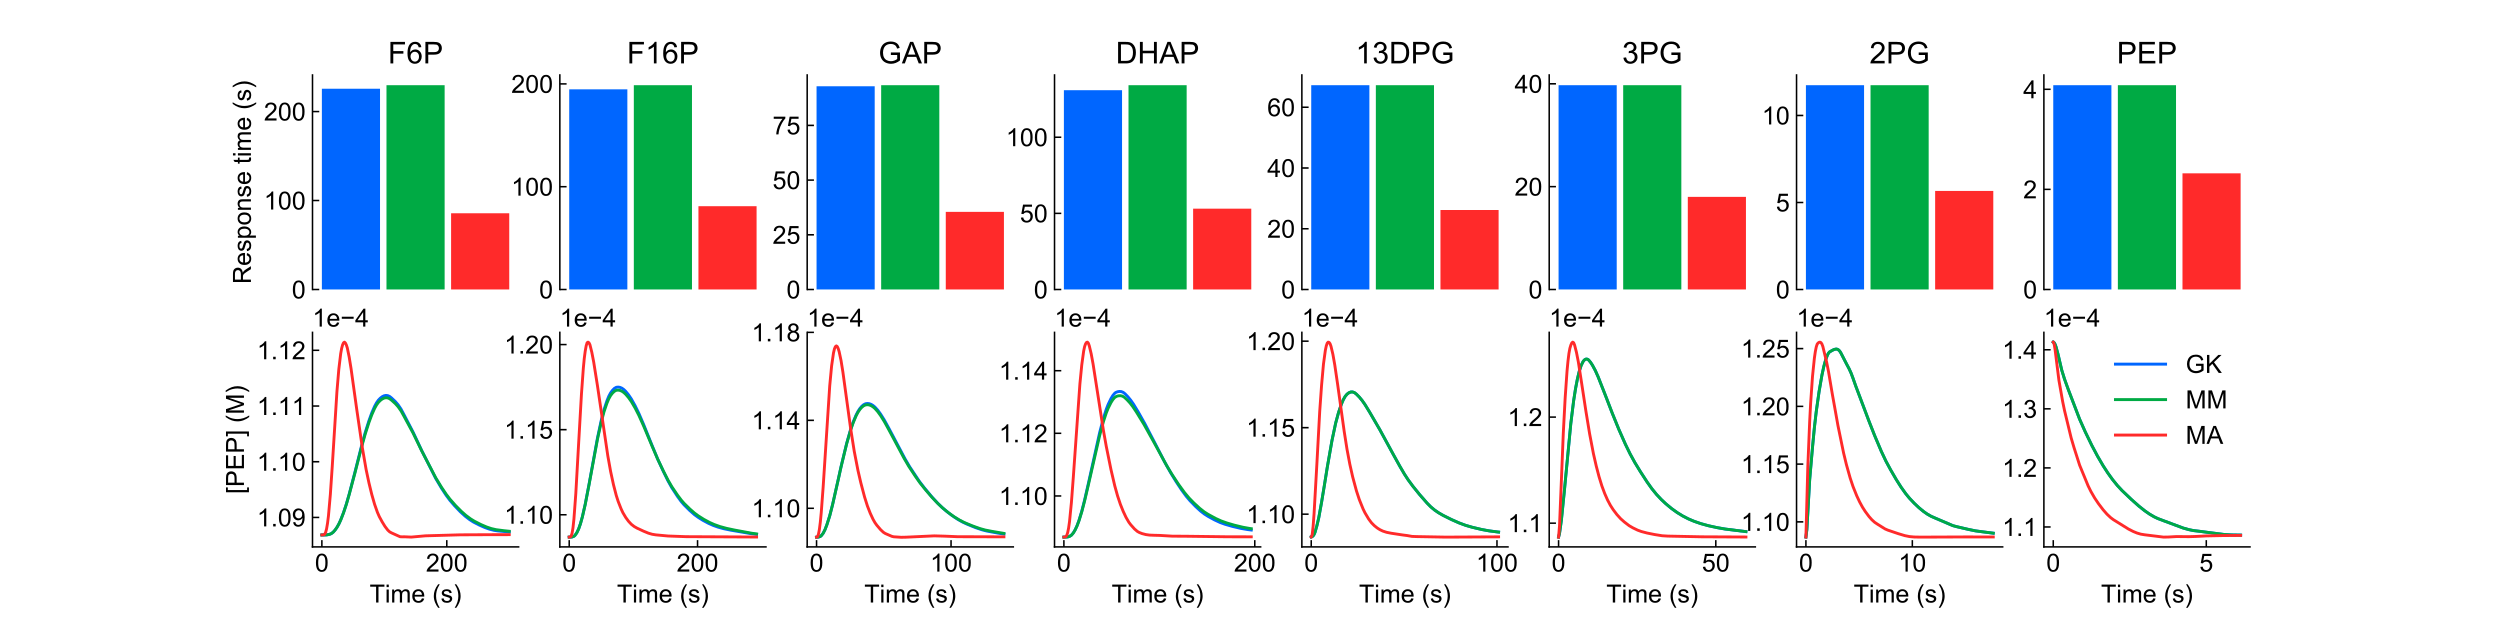 <?xml version="1.0" encoding="utf-8" standalone="no"?>
<!DOCTYPE svg PUBLIC "-//W3C//DTD SVG 1.1//EN"
  "http://www.w3.org/Graphics/SVG/1.1/DTD/svg11.dtd">
<!-- Created with matplotlib (http://matplotlib.org/) -->
<svg height="324pt" version="1.1" viewBox="0 0 1296 324" width="1296pt" xmlns="http://www.w3.org/2000/svg" xmlns:xlink="http://www.w3.org/1999/xlink">
 <defs>
  <style type="text/css">
*{stroke-linecap:butt;stroke-linejoin:round;}
  </style>
 </defs>
 <g id="figure_1">
  <g id="patch_1">
   <path d="M 0 324 
L 1296 324 
L 1296 0 
L 0 0 
z
" style="fill:#ffffff;"/>
  </g>
  <g id="axes_1">
   <g id="patch_2">
    <path d="M 162 150.071 
L 268.851 150.071 
L 268.851 38.88 
L 162 38.88 
z
" style="fill:#ffffff;"/>
   </g>
   <g id="patch_3">
    <path clip-path="url(#pc2e19b70c6)" d="M 166.857 150.071 
L 197.003 150.071 
L 197.003 45.983 
L 166.857 45.983 
z
" style="fill:#0066ff;"/>
   </g>
   <g id="patch_4">
    <path clip-path="url(#pc2e19b70c6)" d="M 200.352 150.071 
L 230.499 150.071 
L 230.499 44.175 
L 200.352 44.175 
z
" style="fill:#00aa44;"/>
   </g>
   <g id="patch_5">
    <path clip-path="url(#pc2e19b70c6)" d="M 233.848 150.071 
L 263.994 150.071 
L 263.994 110.565 
L 233.848 110.565 
z
" style="fill:#ff2a2a;"/>
   </g>
   <g id="matplotlib.axis_1"/>
   <g id="matplotlib.axis_2">
    <g id="ytick_1">
     <g id="line2d_1">
      <defs>
       <path d="M 0 0 
L 3.5 0 
" id="m39ca78ffa0" style="stroke:#000000;stroke-width:0.8;"/>
      </defs>
      <g>
       <use style="stroke:#000000;stroke-width:0.8;" x="162" xlink:href="#m39ca78ffa0" y="150.071"/>
      </g>
     </g>
     <g id="text_1">
      <!-- 0 -->
      <defs>
       <path d="M 4.156 35.297 
Q 4.156 48 6.766 55.734 
Q 9.375 63.484 14.516 67.672 
Q 19.672 71.875 27.484 71.875 
Q 33.25 71.875 37.594 69.547 
Q 41.938 67.234 44.766 62.859 
Q 47.609 58.5 49.219 52.219 
Q 50.828 45.953 50.828 35.297 
Q 50.828 22.703 48.234 14.969 
Q 45.656 7.234 40.5 3 
Q 35.359 -1.219 27.484 -1.219 
Q 17.141 -1.219 11.234 6.203 
Q 4.156 15.141 4.156 35.297 
z
M 13.188 35.297 
Q 13.188 17.672 17.312 11.828 
Q 21.438 6 27.484 6 
Q 33.547 6 37.672 11.859 
Q 41.797 17.719 41.797 35.297 
Q 41.797 52.984 37.672 58.781 
Q 33.547 64.594 27.391 64.594 
Q 21.344 64.594 17.719 59.469 
Q 13.188 52.938 13.188 35.297 
z
" id="ArialMT-30"/>
      </defs>
      <g transform="translate(151.271 154.723)scale(0.13 -0.13)">
       <use xlink:href="#ArialMT-30"/>
      </g>
     </g>
    </g>
    <g id="ytick_2">
     <g id="line2d_2">
      <g>
       <use style="stroke:#000000;stroke-width:0.8;" x="162" xlink:href="#m39ca78ffa0" y="103.951"/>
      </g>
     </g>
     <g id="text_2">
      <!-- 100 -->
      <defs>
       <path d="M 37.25 0 
L 28.469 0 
L 28.469 56 
Q 25.297 52.984 20.141 49.953 
Q 14.984 46.922 10.891 45.406 
L 10.891 53.906 
Q 18.266 57.375 23.781 62.297 
Q 29.297 67.234 31.594 71.875 
L 37.25 71.875 
z
" id="ArialMT-31"/>
      </defs>
      <g transform="translate(136.812 108.604)scale(0.13 -0.13)">
       <use xlink:href="#ArialMT-31"/>
       <use x="55.615" xlink:href="#ArialMT-30"/>
       <use x="111.23" xlink:href="#ArialMT-30"/>
      </g>
     </g>
    </g>
    <g id="ytick_3">
     <g id="line2d_3">
      <g>
       <use style="stroke:#000000;stroke-width:0.8;" x="162" xlink:href="#m39ca78ffa0" y="57.831"/>
      </g>
     </g>
     <g id="text_3">
      <!-- 200 -->
      <defs>
       <path d="M 50.344 8.453 
L 50.344 0 
L 3.031 0 
Q 2.938 3.172 4.047 6.109 
Q 5.859 10.938 9.828 15.625 
Q 13.812 20.312 21.344 26.469 
Q 33.016 36.031 37.109 41.625 
Q 41.219 47.219 41.219 52.203 
Q 41.219 57.422 37.469 61 
Q 33.734 64.594 27.734 64.594 
Q 21.391 64.594 17.578 60.781 
Q 13.766 56.984 13.719 50.25 
L 4.688 51.172 
Q 5.609 61.281 11.656 66.578 
Q 17.719 71.875 27.938 71.875 
Q 38.234 71.875 44.234 66.156 
Q 50.25 60.453 50.25 52 
Q 50.25 47.703 48.484 43.547 
Q 46.734 39.406 42.656 34.812 
Q 38.578 30.219 29.109 22.219 
Q 21.188 15.578 18.938 13.203 
Q 16.703 10.844 15.234 8.453 
z
" id="ArialMT-32"/>
      </defs>
      <g transform="translate(136.812 62.484)scale(0.13 -0.13)">
       <use xlink:href="#ArialMT-32"/>
       <use x="55.615" xlink:href="#ArialMT-30"/>
       <use x="111.23" xlink:href="#ArialMT-30"/>
      </g>
     </g>
    </g>
    <g id="text_4">
     <!-- Response time (s) -->
     <defs>
      <path d="M 7.859 0 
L 7.859 71.578 
L 39.594 71.578 
Q 49.172 71.578 54.141 69.641 
Q 59.125 67.719 62.109 62.828 
Q 65.094 57.953 65.094 52.047 
Q 65.094 44.438 60.156 39.203 
Q 55.219 33.984 44.922 32.562 
Q 48.688 30.766 50.641 29 
Q 54.781 25.203 58.5 19.484 
L 70.953 0 
L 59.031 0 
L 49.562 14.891 
Q 45.406 21.344 42.719 24.75 
Q 40.047 28.172 37.922 29.531 
Q 35.797 30.906 33.594 31.453 
Q 31.984 31.781 28.328 31.781 
L 17.328 31.781 
L 17.328 0 
z
M 17.328 39.984 
L 37.703 39.984 
Q 44.188 39.984 47.844 41.328 
Q 51.516 42.672 53.422 45.625 
Q 55.328 48.578 55.328 52.047 
Q 55.328 57.125 51.641 60.391 
Q 47.953 63.672 39.984 63.672 
L 17.328 63.672 
z
" id="ArialMT-52"/>
      <path d="M 42.094 16.703 
L 51.172 15.578 
Q 49.031 7.625 43.219 3.219 
Q 37.406 -1.172 28.375 -1.172 
Q 17 -1.172 10.328 5.828 
Q 3.656 12.844 3.656 25.484 
Q 3.656 38.578 10.391 45.797 
Q 17.141 53.031 27.875 53.031 
Q 38.281 53.031 44.875 45.953 
Q 51.469 38.875 51.469 26.031 
Q 51.469 25.25 51.422 23.688 
L 12.75 23.688 
Q 13.234 15.141 17.578 10.594 
Q 21.922 6.062 28.422 6.062 
Q 33.25 6.062 36.672 8.594 
Q 40.094 11.141 42.094 16.703 
z
M 13.234 30.906 
L 42.188 30.906 
Q 41.609 37.453 38.875 40.719 
Q 34.672 45.797 27.984 45.797 
Q 21.922 45.797 17.797 41.75 
Q 13.672 37.703 13.234 30.906 
z
" id="ArialMT-65"/>
      <path d="M 3.078 15.484 
L 11.766 16.844 
Q 12.5 11.625 15.844 8.844 
Q 19.188 6.062 25.203 6.062 
Q 31.25 6.062 34.172 8.516 
Q 37.109 10.984 37.109 14.312 
Q 37.109 17.281 34.516 19 
Q 32.719 20.172 25.531 21.969 
Q 15.875 24.422 12.141 26.203 
Q 8.406 27.984 6.469 31.125 
Q 4.547 34.281 4.547 38.094 
Q 4.547 41.547 6.125 44.5 
Q 7.719 47.469 10.453 49.422 
Q 12.5 50.922 16.031 51.969 
Q 19.578 53.031 23.641 53.031 
Q 29.734 53.031 34.344 51.266 
Q 38.969 49.516 41.156 46.5 
Q 43.359 43.5 44.188 38.484 
L 35.594 37.312 
Q 35.016 41.312 32.203 43.547 
Q 29.391 45.797 24.266 45.797 
Q 18.219 45.797 15.625 43.797 
Q 13.031 41.797 13.031 39.109 
Q 13.031 37.406 14.109 36.031 
Q 15.188 34.625 17.484 33.688 
Q 18.797 33.203 25.25 31.453 
Q 34.578 28.953 38.25 27.359 
Q 41.938 25.781 44.031 22.75 
Q 46.141 19.734 46.141 15.234 
Q 46.141 10.844 43.578 6.953 
Q 41.016 3.078 36.172 0.953 
Q 31.344 -1.172 25.25 -1.172 
Q 15.141 -1.172 9.844 3.031 
Q 4.547 7.234 3.078 15.484 
z
" id="ArialMT-73"/>
      <path d="M 6.594 -19.875 
L 6.594 51.859 
L 14.594 51.859 
L 14.594 45.125 
Q 17.438 49.078 21 51.047 
Q 24.562 53.031 29.641 53.031 
Q 36.281 53.031 41.359 49.609 
Q 46.438 46.188 49.016 39.953 
Q 51.609 33.734 51.609 26.312 
Q 51.609 18.359 48.75 11.984 
Q 45.906 5.609 40.453 2.219 
Q 35.016 -1.172 29 -1.172 
Q 24.609 -1.172 21.109 0.688 
Q 17.625 2.547 15.375 5.375 
L 15.375 -19.875 
z
M 14.547 25.641 
Q 14.547 15.625 18.594 10.844 
Q 22.656 6.062 28.422 6.062 
Q 34.281 6.062 38.453 11.016 
Q 42.625 15.969 42.625 26.375 
Q 42.625 36.281 38.547 41.203 
Q 34.469 46.141 28.812 46.141 
Q 23.188 46.141 18.859 40.891 
Q 14.547 35.641 14.547 25.641 
z
" id="ArialMT-70"/>
      <path d="M 3.328 25.922 
Q 3.328 40.328 11.328 47.266 
Q 18.016 53.031 27.641 53.031 
Q 38.328 53.031 45.109 46.016 
Q 51.906 39.016 51.906 26.656 
Q 51.906 16.656 48.906 10.906 
Q 45.906 5.172 40.156 2 
Q 34.422 -1.172 27.641 -1.172 
Q 16.75 -1.172 10.031 5.812 
Q 3.328 12.797 3.328 25.922 
z
M 12.359 25.922 
Q 12.359 15.969 16.703 11.016 
Q 21.047 6.062 27.641 6.062 
Q 34.188 6.062 38.531 11.031 
Q 42.875 16.016 42.875 26.219 
Q 42.875 35.844 38.5 40.797 
Q 34.125 45.75 27.641 45.75 
Q 21.047 45.75 16.703 40.812 
Q 12.359 35.891 12.359 25.922 
z
" id="ArialMT-6f"/>
      <path d="M 6.594 0 
L 6.594 51.859 
L 14.5 51.859 
L 14.5 44.484 
Q 20.219 53.031 31 53.031 
Q 35.688 53.031 39.625 51.344 
Q 43.562 49.656 45.516 46.922 
Q 47.469 44.188 48.25 40.438 
Q 48.734 37.984 48.734 31.891 
L 48.734 0 
L 39.938 0 
L 39.938 31.547 
Q 39.938 36.922 38.906 39.578 
Q 37.891 42.234 35.281 43.812 
Q 32.672 45.406 29.156 45.406 
Q 23.531 45.406 19.453 41.844 
Q 15.375 38.281 15.375 28.328 
L 15.375 0 
z
" id="ArialMT-6e"/>
      <path id="ArialMT-20"/>
      <path d="M 25.781 7.859 
L 27.047 0.094 
Q 23.344 -0.688 20.406 -0.688 
Q 15.625 -0.688 12.984 0.828 
Q 10.359 2.344 9.281 4.812 
Q 8.203 7.281 8.203 15.188 
L 8.203 45.016 
L 1.766 45.016 
L 1.766 51.859 
L 8.203 51.859 
L 8.203 64.703 
L 16.938 69.969 
L 16.938 51.859 
L 25.781 51.859 
L 25.781 45.016 
L 16.938 45.016 
L 16.938 14.703 
Q 16.938 10.938 17.406 9.859 
Q 17.875 8.797 18.922 8.156 
Q 19.969 7.516 21.922 7.516 
Q 23.391 7.516 25.781 7.859 
z
" id="ArialMT-74"/>
      <path d="M 6.641 61.469 
L 6.641 71.578 
L 15.438 71.578 
L 15.438 61.469 
z
M 6.641 0 
L 6.641 51.859 
L 15.438 51.859 
L 15.438 0 
z
" id="ArialMT-69"/>
      <path d="M 6.594 0 
L 6.594 51.859 
L 14.453 51.859 
L 14.453 44.578 
Q 16.891 48.391 20.938 50.703 
Q 25 53.031 30.172 53.031 
Q 35.938 53.031 39.625 50.641 
Q 43.312 48.25 44.828 43.953 
Q 50.984 53.031 60.844 53.031 
Q 68.562 53.031 72.703 48.75 
Q 76.859 44.484 76.859 35.594 
L 76.859 0 
L 68.109 0 
L 68.109 32.672 
Q 68.109 37.938 67.25 40.25 
Q 66.406 42.578 64.156 43.984 
Q 61.922 45.406 58.891 45.406 
Q 53.422 45.406 49.797 41.766 
Q 46.188 38.141 46.188 30.125 
L 46.188 0 
L 37.406 0 
L 37.406 33.688 
Q 37.406 39.547 35.25 42.469 
Q 33.109 45.406 28.219 45.406 
Q 24.516 45.406 21.359 43.453 
Q 18.219 41.5 16.797 37.734 
Q 15.375 33.984 15.375 26.906 
L 15.375 0 
z
" id="ArialMT-6d"/>
      <path d="M 23.391 -21.047 
Q 16.109 -11.859 11.078 0.438 
Q 6.062 12.75 6.062 25.922 
Q 6.062 37.547 9.812 48.188 
Q 14.203 60.547 23.391 72.797 
L 29.688 72.797 
Q 23.781 62.641 21.875 58.297 
Q 18.891 51.562 17.188 44.234 
Q 15.094 35.109 15.094 25.875 
Q 15.094 2.391 29.688 -21.047 
z
" id="ArialMT-28"/>
      <path d="M 12.359 -21.047 
L 6.062 -21.047 
Q 20.656 2.391 20.656 25.875 
Q 20.656 35.062 18.562 44.094 
Q 16.891 51.422 13.922 58.156 
Q 12.016 62.547 6.062 72.797 
L 12.359 72.797 
Q 21.531 60.547 25.922 48.188 
Q 29.688 37.547 29.688 25.922 
Q 29.688 12.75 24.625 0.438 
Q 19.578 -11.859 12.359 -21.047 
z
" id="ArialMT-29"/>
     </defs>
     <g transform="translate(130.076 147.212)rotate(-90)scale(0.13 -0.13)">
      <use xlink:href="#ArialMT-52"/>
      <use x="72.217" xlink:href="#ArialMT-65"/>
      <use x="127.832" xlink:href="#ArialMT-73"/>
      <use x="177.832" xlink:href="#ArialMT-70"/>
      <use x="233.447" xlink:href="#ArialMT-6f"/>
      <use x="289.062" xlink:href="#ArialMT-6e"/>
      <use x="344.678" xlink:href="#ArialMT-73"/>
      <use x="394.678" xlink:href="#ArialMT-65"/>
      <use x="450.293" xlink:href="#ArialMT-20"/>
      <use x="478.076" xlink:href="#ArialMT-74"/>
      <use x="505.859" xlink:href="#ArialMT-69"/>
      <use x="528.076" xlink:href="#ArialMT-6d"/>
      <use x="611.377" xlink:href="#ArialMT-65"/>
      <use x="666.992" xlink:href="#ArialMT-20"/>
      <use x="694.775" xlink:href="#ArialMT-28"/>
      <use x="728.076" xlink:href="#ArialMT-73"/>
      <use x="778.076" xlink:href="#ArialMT-29"/>
     </g>
    </g>
   </g>
   <g id="patch_6">
    <path d="M 162 150.071 
L 162 38.88 
" style="fill:none;stroke:#000000;stroke-linecap:square;stroke-linejoin:miter;stroke-width:0.8;"/>
   </g>
   <g id="text_5">
    <!-- F6P -->
    <defs>
     <path d="M 8.203 0 
L 8.203 71.578 
L 56.5 71.578 
L 56.5 63.141 
L 17.672 63.141 
L 17.672 40.969 
L 51.266 40.969 
L 51.266 32.516 
L 17.672 32.516 
L 17.672 0 
z
" id="ArialMT-46"/>
     <path d="M 49.75 54.047 
L 41.016 53.375 
Q 39.844 58.547 37.703 60.891 
Q 34.125 64.656 28.906 64.656 
Q 24.703 64.656 21.531 62.312 
Q 17.391 59.281 14.984 53.469 
Q 12.594 47.656 12.5 36.922 
Q 15.672 41.75 20.266 44.094 
Q 24.859 46.438 29.891 46.438 
Q 38.672 46.438 44.844 39.969 
Q 51.031 33.5 51.031 23.25 
Q 51.031 16.5 48.125 10.719 
Q 45.219 4.938 40.141 1.859 
Q 35.062 -1.219 28.609 -1.219 
Q 17.625 -1.219 10.688 6.859 
Q 3.766 14.938 3.766 33.5 
Q 3.766 54.25 11.422 63.672 
Q 18.109 71.875 29.438 71.875 
Q 37.891 71.875 43.281 67.141 
Q 48.688 62.406 49.75 54.047 
z
M 13.875 23.188 
Q 13.875 18.656 15.797 14.5 
Q 17.719 10.359 21.188 8.172 
Q 24.656 6 28.469 6 
Q 34.031 6 38.031 10.484 
Q 42.047 14.984 42.047 22.703 
Q 42.047 30.125 38.078 34.391 
Q 34.125 38.672 28.125 38.672 
Q 22.172 38.672 18.016 34.391 
Q 13.875 30.125 13.875 23.188 
z
" id="ArialMT-36"/>
     <path d="M 7.719 0 
L 7.719 71.578 
L 34.719 71.578 
Q 41.844 71.578 45.609 70.906 
Q 50.875 70.016 54.438 67.547 
Q 58.016 65.094 60.188 60.641 
Q 62.359 56.203 62.359 50.875 
Q 62.359 41.75 56.547 35.422 
Q 50.734 29.109 35.547 29.109 
L 17.188 29.109 
L 17.188 0 
z
M 17.188 37.547 
L 35.688 37.547 
Q 44.875 37.547 48.734 40.969 
Q 52.594 44.391 52.594 50.594 
Q 52.594 55.078 50.312 58.266 
Q 48.047 61.469 44.344 62.5 
Q 41.938 63.141 35.5 63.141 
L 17.188 63.141 
z
" id="ArialMT-50"/>
    </defs>
    <g transform="translate(201.121 32.88)scale(0.156 -0.156)">
     <use xlink:href="#ArialMT-46"/>
     <use x="61.084" xlink:href="#ArialMT-36"/>
     <use x="116.699" xlink:href="#ArialMT-50"/>
    </g>
   </g>
  </g>
  <g id="axes_2">
   <g id="patch_7">
    <path d="M 290.221 150.071 
L 397.072 150.071 
L 397.072 38.88 
L 290.221 38.88 
z
" style="fill:#ffffff;"/>
   </g>
   <g id="patch_8">
    <path clip-path="url(#p9dafc5be32)" d="M 295.078 150.071 
L 325.224 150.071 
L 325.224 46.323 
L 295.078 46.323 
z
" style="fill:#0066ff;"/>
   </g>
   <g id="patch_9">
    <path clip-path="url(#p9dafc5be32)" d="M 328.574 150.071 
L 358.72 150.071 
L 358.72 44.175 
L 328.574 44.175 
z
" style="fill:#00aa44;"/>
   </g>
   <g id="patch_10">
    <path clip-path="url(#p9dafc5be32)" d="M 362.069 150.071 
L 392.215 150.071 
L 392.215 106.898 
L 362.069 106.898 
z
" style="fill:#ff2a2a;"/>
   </g>
   <g id="matplotlib.axis_3"/>
   <g id="matplotlib.axis_4">
    <g id="ytick_4">
     <g id="line2d_4">
      <g>
       <use style="stroke:#000000;stroke-width:0.8;" x="290.221" xlink:href="#m39ca78ffa0" y="150.071"/>
      </g>
     </g>
     <g id="text_6">
      <!-- 0 -->
      <g transform="translate(279.492 154.723)scale(0.13 -0.13)">
       <use xlink:href="#ArialMT-30"/>
      </g>
     </g>
    </g>
    <g id="ytick_5">
     <g id="line2d_5">
      <g>
       <use style="stroke:#000000;stroke-width:0.8;" x="290.221" xlink:href="#m39ca78ffa0" y="96.776"/>
      </g>
     </g>
     <g id="text_7">
      <!-- 100 -->
      <g transform="translate(265.034 101.428)scale(0.13 -0.13)">
       <use xlink:href="#ArialMT-31"/>
       <use x="55.615" xlink:href="#ArialMT-30"/>
       <use x="111.23" xlink:href="#ArialMT-30"/>
      </g>
     </g>
    </g>
    <g id="ytick_6">
     <g id="line2d_6">
      <g>
       <use style="stroke:#000000;stroke-width:0.8;" x="290.221" xlink:href="#m39ca78ffa0" y="43.481"/>
      </g>
     </g>
     <g id="text_8">
      <!-- 200 -->
      <g transform="translate(265.034 48.133)scale(0.13 -0.13)">
       <use xlink:href="#ArialMT-32"/>
       <use x="55.615" xlink:href="#ArialMT-30"/>
       <use x="111.23" xlink:href="#ArialMT-30"/>
      </g>
     </g>
    </g>
   </g>
   <g id="patch_11">
    <path d="M 290.221 150.071 
L 290.221 38.88 
" style="fill:none;stroke:#000000;stroke-linecap:square;stroke-linejoin:miter;stroke-width:0.8;"/>
   </g>
   <g id="text_9">
    <!-- F16P -->
    <g transform="translate(325.005 32.88)scale(0.156 -0.156)">
     <use xlink:href="#ArialMT-46"/>
     <use x="61.084" xlink:href="#ArialMT-31"/>
     <use x="116.699" xlink:href="#ArialMT-36"/>
     <use x="172.314" xlink:href="#ArialMT-50"/>
    </g>
   </g>
  </g>
  <g id="axes_3">
   <g id="patch_12">
    <path d="M 418.443 150.071 
L 525.294 150.071 
L 525.294 38.88 
L 418.443 38.88 
z
" style="fill:#ffffff;"/>
   </g>
   <g id="patch_13">
    <path clip-path="url(#p495b2a3083)" d="M 423.299 150.071 
L 453.445 150.071 
L 453.445 44.734 
L 423.299 44.734 
z
" style="fill:#0066ff;"/>
   </g>
   <g id="patch_14">
    <path clip-path="url(#p495b2a3083)" d="M 456.795 150.071 
L 486.941 150.071 
L 486.941 44.175 
L 456.795 44.175 
z
" style="fill:#00aa44;"/>
   </g>
   <g id="patch_15">
    <path clip-path="url(#p495b2a3083)" d="M 490.291 150.071 
L 520.437 150.071 
L 520.437 109.836 
L 490.291 109.836 
z
" style="fill:#ff2a2a;"/>
   </g>
   <g id="matplotlib.axis_5"/>
   <g id="matplotlib.axis_6">
    <g id="ytick_7">
     <g id="line2d_7">
      <g>
       <use style="stroke:#000000;stroke-width:0.8;" x="418.443" xlink:href="#m39ca78ffa0" y="150.071"/>
      </g>
     </g>
     <g id="text_10">
      <!-- 0 -->
      <g transform="translate(407.713 154.723)scale(0.13 -0.13)">
       <use xlink:href="#ArialMT-30"/>
      </g>
     </g>
    </g>
    <g id="ytick_8">
     <g id="line2d_8">
      <g>
       <use style="stroke:#000000;stroke-width:0.8;" x="418.443" xlink:href="#m39ca78ffa0" y="121.718"/>
      </g>
     </g>
     <g id="text_11">
      <!-- 25 -->
      <defs>
       <path d="M 4.156 18.75 
L 13.375 19.531 
Q 14.406 12.797 18.141 9.391 
Q 21.875 6 27.156 6 
Q 33.5 6 37.891 10.781 
Q 42.281 15.578 42.281 23.484 
Q 42.281 31 38.062 35.344 
Q 33.844 39.703 27 39.703 
Q 22.75 39.703 19.328 37.766 
Q 15.922 35.844 13.969 32.766 
L 5.719 33.844 
L 12.641 70.609 
L 48.25 70.609 
L 48.25 62.203 
L 19.672 62.203 
L 15.828 42.969 
Q 22.266 47.469 29.344 47.469 
Q 38.719 47.469 45.156 40.969 
Q 51.609 34.469 51.609 24.266 
Q 51.609 14.547 45.953 7.469 
Q 39.062 -1.219 27.156 -1.219 
Q 17.391 -1.219 11.203 4.25 
Q 5.031 9.719 4.156 18.75 
z
" id="ArialMT-35"/>
      </defs>
      <g transform="translate(400.484 126.37)scale(0.13 -0.13)">
       <use xlink:href="#ArialMT-32"/>
       <use x="55.615" xlink:href="#ArialMT-35"/>
      </g>
     </g>
    </g>
    <g id="ytick_9">
     <g id="line2d_9">
      <g>
       <use style="stroke:#000000;stroke-width:0.8;" x="418.443" xlink:href="#m39ca78ffa0" y="93.365"/>
      </g>
     </g>
     <g id="text_12">
      <!-- 50 -->
      <g transform="translate(400.484 98.017)scale(0.13 -0.13)">
       <use xlink:href="#ArialMT-35"/>
       <use x="55.615" xlink:href="#ArialMT-30"/>
      </g>
     </g>
    </g>
    <g id="ytick_10">
     <g id="line2d_10">
      <g>
       <use style="stroke:#000000;stroke-width:0.8;" x="418.443" xlink:href="#m39ca78ffa0" y="65.011"/>
      </g>
     </g>
     <g id="text_13">
      <!-- 75 -->
      <defs>
       <path d="M 4.734 62.203 
L 4.734 70.656 
L 51.078 70.656 
L 51.078 63.812 
Q 44.234 56.547 37.516 44.484 
Q 30.812 32.422 27.156 19.672 
Q 24.516 10.688 23.781 0 
L 14.75 0 
Q 14.891 8.453 18.062 20.406 
Q 21.234 32.375 27.172 43.484 
Q 33.109 54.594 39.797 62.203 
z
" id="ArialMT-37"/>
      </defs>
      <g transform="translate(400.484 69.664)scale(0.13 -0.13)">
       <use xlink:href="#ArialMT-37"/>
       <use x="55.615" xlink:href="#ArialMT-35"/>
      </g>
     </g>
    </g>
   </g>
   <g id="patch_16">
    <path d="M 418.443 150.071 
L 418.443 38.88 
" style="fill:none;stroke:#000000;stroke-linecap:square;stroke-linejoin:miter;stroke-width:0.8;"/>
   </g>
   <g id="text_14">
    <!-- GAP -->
    <defs>
     <path d="M 41.219 28.078 
L 41.219 36.469 
L 71.531 36.531 
L 71.531 9.969 
Q 64.547 4.391 57.125 1.578 
Q 49.703 -1.219 41.891 -1.219 
Q 31.344 -1.219 22.719 3.297 
Q 14.109 7.812 9.719 16.359 
Q 5.328 24.906 5.328 35.453 
Q 5.328 45.906 9.688 54.953 
Q 14.062 64.016 22.266 68.406 
Q 30.469 72.797 41.156 72.797 
Q 48.922 72.797 55.188 70.281 
Q 61.469 67.781 65.031 63.281 
Q 68.609 58.797 70.453 51.562 
L 61.922 49.219 
Q 60.297 54.688 57.906 57.812 
Q 55.516 60.938 51.062 62.812 
Q 46.625 64.703 41.219 64.703 
Q 34.719 64.703 29.984 62.719 
Q 25.25 60.75 22.344 57.516 
Q 19.438 54.297 17.828 50.438 
Q 15.094 43.797 15.094 36.031 
Q 15.094 26.469 18.391 20.016 
Q 21.688 13.578 27.984 10.453 
Q 34.281 7.328 41.359 7.328 
Q 47.516 7.328 53.375 9.688 
Q 59.234 12.062 62.25 14.75 
L 62.25 28.078 
z
" id="ArialMT-47"/>
     <path d="M -0.141 0 
L 27.344 71.578 
L 37.547 71.578 
L 66.844 0 
L 56.062 0 
L 47.703 21.688 
L 17.781 21.688 
L 9.906 0 
z
M 20.516 29.391 
L 44.781 29.391 
L 37.312 49.219 
Q 33.891 58.25 32.234 64.062 
Q 30.859 57.172 28.375 50.391 
z
" id="ArialMT-41"/>
    </defs>
    <g transform="translate(455.395 32.88)scale(0.156 -0.156)">
     <use xlink:href="#ArialMT-47"/>
     <use x="77.783" xlink:href="#ArialMT-41"/>
     <use x="144.482" xlink:href="#ArialMT-50"/>
    </g>
   </g>
  </g>
  <g id="axes_4">
   <g id="patch_17">
    <path d="M 546.664 150.071 
L 653.515 150.071 
L 653.515 38.88 
L 546.664 38.88 
z
" style="fill:#ffffff;"/>
   </g>
   <g id="patch_18">
    <path clip-path="url(#p8356683b10)" d="M 551.521 150.071 
L 581.667 150.071 
L 581.667 46.752 
L 551.521 46.752 
z
" style="fill:#0066ff;"/>
   </g>
   <g id="patch_19">
    <path clip-path="url(#p8356683b10)" d="M 585.016 150.071 
L 615.162 150.071 
L 615.162 44.175 
L 585.016 44.175 
z
" style="fill:#00aa44;"/>
   </g>
   <g id="patch_20">
    <path clip-path="url(#p8356683b10)" d="M 618.512 150.071 
L 648.658 150.071 
L 648.658 108.183 
L 618.512 108.183 
z
" style="fill:#ff2a2a;"/>
   </g>
   <g id="matplotlib.axis_7"/>
   <g id="matplotlib.axis_8">
    <g id="ytick_11">
     <g id="line2d_11">
      <g>
       <use style="stroke:#000000;stroke-width:0.8;" x="546.664" xlink:href="#m39ca78ffa0" y="150.071"/>
      </g>
     </g>
     <g id="text_15">
      <!-- 0 -->
      <g transform="translate(535.935 154.723)scale(0.13 -0.13)">
       <use xlink:href="#ArialMT-30"/>
      </g>
     </g>
    </g>
    <g id="ytick_12">
     <g id="line2d_12">
      <g>
       <use style="stroke:#000000;stroke-width:0.8;" x="546.664" xlink:href="#m39ca78ffa0" y="110.602"/>
      </g>
     </g>
     <g id="text_16">
      <!-- 50 -->
      <g transform="translate(528.705 115.254)scale(0.13 -0.13)">
       <use xlink:href="#ArialMT-35"/>
       <use x="55.615" xlink:href="#ArialMT-30"/>
      </g>
     </g>
    </g>
    <g id="ytick_13">
     <g id="line2d_13">
      <g>
       <use style="stroke:#000000;stroke-width:0.8;" x="546.664" xlink:href="#m39ca78ffa0" y="71.133"/>
      </g>
     </g>
     <g id="text_17">
      <!-- 100 -->
      <g transform="translate(521.476 75.785)scale(0.13 -0.13)">
       <use xlink:href="#ArialMT-31"/>
       <use x="55.615" xlink:href="#ArialMT-30"/>
       <use x="111.23" xlink:href="#ArialMT-30"/>
      </g>
     </g>
    </g>
   </g>
   <g id="patch_21">
    <path d="M 546.664 150.071 
L 546.664 38.88 
" style="fill:none;stroke:#000000;stroke-linecap:square;stroke-linejoin:miter;stroke-width:0.8;"/>
   </g>
   <g id="text_18">
    <!-- DHAP -->
    <defs>
     <path d="M 7.719 0 
L 7.719 71.578 
L 32.375 71.578 
Q 40.719 71.578 45.125 70.562 
Q 51.266 69.141 55.609 65.438 
Q 61.281 60.641 64.078 53.188 
Q 66.891 45.75 66.891 36.188 
Q 66.891 28.031 64.984 21.734 
Q 63.094 15.438 60.109 11.297 
Q 57.125 7.172 53.578 4.797 
Q 50.047 2.438 45.047 1.219 
Q 40.047 0 33.547 0 
z
M 17.188 8.453 
L 32.469 8.453 
Q 39.547 8.453 43.578 9.766 
Q 47.609 11.078 50 13.484 
Q 53.375 16.844 55.25 22.531 
Q 57.125 28.219 57.125 36.328 
Q 57.125 47.562 53.438 53.594 
Q 49.75 59.625 44.484 61.672 
Q 40.672 63.141 32.234 63.141 
L 17.188 63.141 
z
" id="ArialMT-44"/>
     <path d="M 8.016 0 
L 8.016 71.578 
L 17.484 71.578 
L 17.484 42.188 
L 54.688 42.188 
L 54.688 71.578 
L 64.156 71.578 
L 64.156 0 
L 54.688 0 
L 54.688 33.734 
L 17.484 33.734 
L 17.484 0 
z
" id="ArialMT-48"/>
    </defs>
    <g transform="translate(578.418 32.88)scale(0.156 -0.156)">
     <use xlink:href="#ArialMT-44"/>
     <use x="72.217" xlink:href="#ArialMT-48"/>
     <use x="144.434" xlink:href="#ArialMT-41"/>
     <use x="211.133" xlink:href="#ArialMT-50"/>
    </g>
   </g>
  </g>
  <g id="axes_5">
   <g id="patch_22">
    <path d="M 674.885 150.071 
L 781.736 150.071 
L 781.736 38.88 
L 674.885 38.88 
z
" style="fill:#ffffff;"/>
   </g>
   <g id="patch_23">
    <path clip-path="url(#p76e788d11f)" d="M 679.742 150.071 
L 709.888 150.071 
L 709.888 44.175 
L 679.742 44.175 
z
" style="fill:#0066ff;"/>
   </g>
   <g id="patch_24">
    <path clip-path="url(#p76e788d11f)" d="M 713.238 150.071 
L 743.384 150.071 
L 743.384 44.179 
L 713.238 44.179 
z
" style="fill:#00aa44;"/>
   </g>
   <g id="patch_25">
    <path clip-path="url(#p76e788d11f)" d="M 746.733 150.071 
L 776.879 150.071 
L 776.879 108.856 
L 746.733 108.856 
z
" style="fill:#ff2a2a;"/>
   </g>
   <g id="matplotlib.axis_9"/>
   <g id="matplotlib.axis_10">
    <g id="ytick_14">
     <g id="line2d_14">
      <g>
       <use style="stroke:#000000;stroke-width:0.8;" x="674.885" xlink:href="#m39ca78ffa0" y="150.071"/>
      </g>
     </g>
     <g id="text_19">
      <!-- 0 -->
      <g transform="translate(664.156 154.723)scale(0.13 -0.13)">
       <use xlink:href="#ArialMT-30"/>
      </g>
     </g>
    </g>
    <g id="ytick_15">
     <g id="line2d_15">
      <g>
       <use style="stroke:#000000;stroke-width:0.8;" x="674.885" xlink:href="#m39ca78ffa0" y="118.58"/>
      </g>
     </g>
     <g id="text_20">
      <!-- 20 -->
      <g transform="translate(656.927 123.233)scale(0.13 -0.13)">
       <use xlink:href="#ArialMT-32"/>
       <use x="55.615" xlink:href="#ArialMT-30"/>
      </g>
     </g>
    </g>
    <g id="ytick_16">
     <g id="line2d_16">
      <g>
       <use style="stroke:#000000;stroke-width:0.8;" x="674.885" xlink:href="#m39ca78ffa0" y="87.09"/>
      </g>
     </g>
     <g id="text_21">
      <!-- 40 -->
      <defs>
       <path d="M 32.328 0 
L 32.328 17.141 
L 1.266 17.141 
L 1.266 25.203 
L 33.938 71.578 
L 41.109 71.578 
L 41.109 25.203 
L 50.781 25.203 
L 50.781 17.141 
L 41.109 17.141 
L 41.109 0 
z
M 32.328 25.203 
L 32.328 57.469 
L 9.906 25.203 
z
" id="ArialMT-34"/>
      </defs>
      <g transform="translate(656.927 91.742)scale(0.13 -0.13)">
       <use xlink:href="#ArialMT-34"/>
       <use x="55.615" xlink:href="#ArialMT-30"/>
      </g>
     </g>
    </g>
    <g id="ytick_17">
     <g id="line2d_17">
      <g>
       <use style="stroke:#000000;stroke-width:0.8;" x="674.885" xlink:href="#m39ca78ffa0" y="55.599"/>
      </g>
     </g>
     <g id="text_22">
      <!-- 60 -->
      <g transform="translate(656.927 60.252)scale(0.13 -0.13)">
       <use xlink:href="#ArialMT-36"/>
       <use x="55.615" xlink:href="#ArialMT-30"/>
      </g>
     </g>
    </g>
   </g>
   <g id="patch_26">
    <path d="M 674.885 150.071 
L 674.885 38.88 
" style="fill:none;stroke:#000000;stroke-linecap:square;stroke-linejoin:miter;stroke-width:0.8;"/>
   </g>
   <g id="text_23">
    <!-- 13DPG -->
    <defs>
     <path d="M 4.203 18.891 
L 12.984 20.062 
Q 14.5 12.594 18.141 9.297 
Q 21.781 6 27 6 
Q 33.203 6 37.469 10.297 
Q 41.75 14.594 41.75 20.953 
Q 41.75 27 37.797 30.922 
Q 33.844 34.859 27.734 34.859 
Q 25.25 34.859 21.531 33.891 
L 22.516 41.609 
Q 23.391 41.5 23.922 41.5 
Q 29.547 41.5 34.031 44.422 
Q 38.531 47.359 38.531 53.469 
Q 38.531 58.297 35.25 61.469 
Q 31.984 64.656 26.812 64.656 
Q 21.688 64.656 18.266 61.422 
Q 14.844 58.203 13.875 51.766 
L 5.078 53.328 
Q 6.688 62.156 12.391 67.016 
Q 18.109 71.875 26.609 71.875 
Q 32.469 71.875 37.391 69.359 
Q 42.328 66.844 44.938 62.5 
Q 47.562 58.156 47.562 53.266 
Q 47.562 48.641 45.062 44.828 
Q 42.578 41.016 37.703 38.766 
Q 44.047 37.312 47.562 32.688 
Q 51.078 28.078 51.078 21.141 
Q 51.078 11.766 44.234 5.25 
Q 37.406 -1.266 26.953 -1.266 
Q 17.531 -1.266 11.297 4.344 
Q 5.078 9.969 4.203 18.891 
z
" id="ArialMT-33"/>
    </defs>
    <g transform="translate(702.733 32.88)scale(0.156 -0.156)">
     <use xlink:href="#ArialMT-31"/>
     <use x="55.615" xlink:href="#ArialMT-33"/>
     <use x="111.23" xlink:href="#ArialMT-44"/>
     <use x="183.447" xlink:href="#ArialMT-50"/>
     <use x="250.146" xlink:href="#ArialMT-47"/>
    </g>
   </g>
  </g>
  <g id="axes_6">
   <g id="patch_27">
    <path d="M 803.106 150.071 
L 909.957 150.071 
L 909.957 38.88 
L 803.106 38.88 
z
" style="fill:#ffffff;"/>
   </g>
   <g id="patch_28">
    <path clip-path="url(#p2931a4dede)" d="M 807.963 150.071 
L 838.109 150.071 
L 838.109 44.175 
L 807.963 44.175 
z
" style="fill:#0066ff;"/>
   </g>
   <g id="patch_29">
    <path clip-path="url(#p2931a4dede)" d="M 841.459 150.071 
L 871.605 150.071 
L 871.605 44.176 
L 841.459 44.176 
z
" style="fill:#00aa44;"/>
   </g>
   <g id="patch_30">
    <path clip-path="url(#p2931a4dede)" d="M 874.955 150.071 
L 905.101 150.071 
L 905.101 102.06 
L 874.955 102.06 
z
" style="fill:#ff2a2a;"/>
   </g>
   <g id="matplotlib.axis_11"/>
   <g id="matplotlib.axis_12">
    <g id="ytick_18">
     <g id="line2d_18">
      <g>
       <use style="stroke:#000000;stroke-width:0.8;" x="803.106" xlink:href="#m39ca78ffa0" y="150.071"/>
      </g>
     </g>
     <g id="text_24">
      <!-- 0 -->
      <g transform="translate(792.377 154.723)scale(0.13 -0.13)">
       <use xlink:href="#ArialMT-30"/>
      </g>
     </g>
    </g>
    <g id="ytick_19">
     <g id="line2d_19">
      <g>
       <use style="stroke:#000000;stroke-width:0.8;" x="803.106" xlink:href="#m39ca78ffa0" y="96.756"/>
      </g>
     </g>
     <g id="text_25">
      <!-- 20 -->
      <g transform="translate(785.148 101.409)scale(0.13 -0.13)">
       <use xlink:href="#ArialMT-32"/>
       <use x="55.615" xlink:href="#ArialMT-30"/>
      </g>
     </g>
    </g>
    <g id="ytick_20">
     <g id="line2d_20">
      <g>
       <use style="stroke:#000000;stroke-width:0.8;" x="803.106" xlink:href="#m39ca78ffa0" y="43.441"/>
      </g>
     </g>
     <g id="text_26">
      <!-- 40 -->
      <g transform="translate(785.148 48.094)scale(0.13 -0.13)">
       <use xlink:href="#ArialMT-34"/>
       <use x="55.615" xlink:href="#ArialMT-30"/>
      </g>
     </g>
    </g>
   </g>
   <g id="patch_31">
    <path d="M 803.106 150.071 
L 803.106 38.88 
" style="fill:none;stroke:#000000;stroke-linecap:square;stroke-linejoin:miter;stroke-width:0.8;"/>
   </g>
   <g id="text_27">
    <!-- 3PG -->
    <g transform="translate(840.925 32.88)scale(0.156 -0.156)">
     <use xlink:href="#ArialMT-33"/>
     <use x="55.615" xlink:href="#ArialMT-50"/>
     <use x="122.314" xlink:href="#ArialMT-47"/>
    </g>
   </g>
  </g>
  <g id="axes_7">
   <g id="patch_32">
    <path d="M 931.328 150.071 
L 1038.179 150.071 
L 1038.179 38.88 
L 931.328 38.88 
z
" style="fill:#ffffff;"/>
   </g>
   <g id="patch_33">
    <path clip-path="url(#p0420124c40)" d="M 936.185 150.071 
L 966.331 150.071 
L 966.331 44.175 
L 936.185 44.175 
z
" style="fill:#0066ff;"/>
   </g>
   <g id="patch_34">
    <path clip-path="url(#p0420124c40)" d="M 969.68 150.071 
L 999.826 150.071 
L 999.826 44.175 
L 969.68 44.175 
z
" style="fill:#00aa44;"/>
   </g>
   <g id="patch_35">
    <path clip-path="url(#p0420124c40)" d="M 1003.176 150.071 
L 1033.322 150.071 
L 1033.322 98.981 
L 1003.176 98.981 
z
" style="fill:#ff2a2a;"/>
   </g>
   <g id="matplotlib.axis_13"/>
   <g id="matplotlib.axis_14">
    <g id="ytick_21">
     <g id="line2d_21">
      <g>
       <use style="stroke:#000000;stroke-width:0.8;" x="931.328" xlink:href="#m39ca78ffa0" y="150.071"/>
      </g>
     </g>
     <g id="text_28">
      <!-- 0 -->
      <g transform="translate(920.598 154.723)scale(0.13 -0.13)">
       <use xlink:href="#ArialMT-30"/>
      </g>
     </g>
    </g>
    <g id="ytick_22">
     <g id="line2d_22">
      <g>
       <use style="stroke:#000000;stroke-width:0.8;" x="931.328" xlink:href="#m39ca78ffa0" y="104.963"/>
      </g>
     </g>
     <g id="text_29">
      <!-- 5 -->
      <g transform="translate(920.598 109.615)scale(0.13 -0.13)">
       <use xlink:href="#ArialMT-35"/>
      </g>
     </g>
    </g>
    <g id="ytick_23">
     <g id="line2d_23">
      <g>
       <use style="stroke:#000000;stroke-width:0.8;" x="931.328" xlink:href="#m39ca78ffa0" y="59.854"/>
      </g>
     </g>
     <g id="text_30">
      <!-- 10 -->
      <g transform="translate(913.369 64.507)scale(0.13 -0.13)">
       <use xlink:href="#ArialMT-31"/>
       <use x="55.615" xlink:href="#ArialMT-30"/>
      </g>
     </g>
    </g>
   </g>
   <g id="patch_36">
    <path d="M 931.328 150.071 
L 931.328 38.88 
" style="fill:none;stroke:#000000;stroke-linecap:square;stroke-linejoin:miter;stroke-width:0.8;"/>
   </g>
   <g id="text_31">
    <!-- 2PG -->
    <g transform="translate(969.146 32.88)scale(0.156 -0.156)">
     <use xlink:href="#ArialMT-32"/>
     <use x="55.615" xlink:href="#ArialMT-50"/>
     <use x="122.314" xlink:href="#ArialMT-47"/>
    </g>
   </g>
  </g>
  <g id="axes_8">
   <g id="patch_37">
    <path d="M 1059.549 150.071 
L 1166.4 150.071 
L 1166.4 38.88 
L 1059.549 38.88 
z
" style="fill:#ffffff;"/>
   </g>
   <g id="patch_38">
    <path clip-path="url(#pc0a3b7e172)" d="M 1064.406 150.071 
L 1094.552 150.071 
L 1094.552 44.175 
L 1064.406 44.175 
z
" style="fill:#0066ff;"/>
   </g>
   <g id="patch_39">
    <path clip-path="url(#pc0a3b7e172)" d="M 1097.901 150.071 
L 1128.048 150.071 
L 1128.048 44.175 
L 1097.901 44.175 
z
" style="fill:#00aa44;"/>
   </g>
   <g id="patch_40">
    <path clip-path="url(#pc0a3b7e172)" d="M 1131.397 150.071 
L 1161.543 150.071 
L 1161.543 89.854 
L 1131.397 89.854 
z
" style="fill:#ff2a2a;"/>
   </g>
   <g id="matplotlib.axis_15"/>
   <g id="matplotlib.axis_16">
    <g id="ytick_24">
     <g id="line2d_24">
      <g>
       <use style="stroke:#000000;stroke-width:0.8;" x="1059.549" xlink:href="#m39ca78ffa0" y="150.071"/>
      </g>
     </g>
     <g id="text_32">
      <!-- 0 -->
      <g transform="translate(1048.82 154.723)scale(0.13 -0.13)">
       <use xlink:href="#ArialMT-30"/>
      </g>
     </g>
    </g>
    <g id="ytick_25">
     <g id="line2d_25">
      <g>
       <use style="stroke:#000000;stroke-width:0.8;" x="1059.549" xlink:href="#m39ca78ffa0" y="98.176"/>
      </g>
     </g>
     <g id="text_33">
      <!-- 2 -->
      <g transform="translate(1048.82 102.829)scale(0.13 -0.13)">
       <use xlink:href="#ArialMT-32"/>
      </g>
     </g>
    </g>
    <g id="ytick_26">
     <g id="line2d_26">
      <g>
       <use style="stroke:#000000;stroke-width:0.8;" x="1059.549" xlink:href="#m39ca78ffa0" y="46.282"/>
      </g>
     </g>
     <g id="text_34">
      <!-- 4 -->
      <g transform="translate(1048.82 50.934)scale(0.13 -0.13)">
       <use xlink:href="#ArialMT-34"/>
      </g>
     </g>
    </g>
   </g>
   <g id="patch_41">
    <path d="M 1059.549 150.071 
L 1059.549 38.88 
" style="fill:none;stroke:#000000;stroke-linecap:square;stroke-linejoin:miter;stroke-width:0.8;"/>
   </g>
   <g id="text_35">
    <!-- PEP -->
    <defs>
     <path d="M 7.906 0 
L 7.906 71.578 
L 59.672 71.578 
L 59.672 63.141 
L 17.391 63.141 
L 17.391 41.219 
L 56.984 41.219 
L 56.984 32.812 
L 17.391 32.812 
L 17.391 8.453 
L 61.328 8.453 
L 61.328 0 
z
" id="ArialMT-45"/>
    </defs>
    <g transform="translate(1097.366 32.88)scale(0.156 -0.156)">
     <use xlink:href="#ArialMT-50"/>
     <use x="66.699" xlink:href="#ArialMT-45"/>
     <use x="133.398" xlink:href="#ArialMT-50"/>
    </g>
   </g>
  </g>
  <g id="axes_9">
   <g id="patch_42">
    <path d="M 162 283.5 
L 268.851 283.5 
L 268.851 172.309 
L 162 172.309 
z
" style="fill:#ffffff;"/>
   </g>
   <g id="matplotlib.axis_17">
    <g id="xtick_1">
     <g id="line2d_27">
      <defs>
       <path d="M 0 0 
L 0 -3.5 
" id="m05a513327c" style="stroke:#000000;stroke-width:0.8;"/>
      </defs>
      <g>
       <use style="stroke:#000000;stroke-width:0.8;" x="166.857" xlink:href="#m05a513327c" y="283.5"/>
      </g>
     </g>
     <g id="text_36">
      <!-- 0 -->
      <g transform="translate(163.242 296.305)scale(0.13 -0.13)">
       <use xlink:href="#ArialMT-30"/>
      </g>
     </g>
    </g>
    <g id="xtick_2">
     <g id="line2d_28">
      <g>
       <use style="stroke:#000000;stroke-width:0.8;" x="231.615" xlink:href="#m05a513327c" y="283.5"/>
      </g>
     </g>
     <g id="text_37">
      <!-- 200 -->
      <g transform="translate(220.771 296.305)scale(0.13 -0.13)">
       <use xlink:href="#ArialMT-32"/>
       <use x="55.615" xlink:href="#ArialMT-30"/>
       <use x="111.23" xlink:href="#ArialMT-30"/>
      </g>
     </g>
    </g>
    <g id="text_38">
     <!-- Time (s) -->
     <defs>
      <path d="M 25.922 0 
L 25.922 63.141 
L 2.344 63.141 
L 2.344 71.578 
L 59.078 71.578 
L 59.078 63.141 
L 35.406 63.141 
L 35.406 0 
z
" id="ArialMT-54"/>
     </defs>
     <g transform="translate(191.601 312.353)scale(0.13 -0.13)">
      <use xlink:href="#ArialMT-54"/>
      <use x="61.037" xlink:href="#ArialMT-69"/>
      <use x="83.254" xlink:href="#ArialMT-6d"/>
      <use x="166.555" xlink:href="#ArialMT-65"/>
      <use x="222.17" xlink:href="#ArialMT-20"/>
      <use x="249.953" xlink:href="#ArialMT-28"/>
      <use x="283.254" xlink:href="#ArialMT-73"/>
      <use x="333.254" xlink:href="#ArialMT-29"/>
     </g>
    </g>
   </g>
   <g id="matplotlib.axis_18">
    <g id="ytick_27">
     <g id="line2d_29">
      <g>
       <use style="stroke:#000000;stroke-width:0.8;" x="162" xlink:href="#m39ca78ffa0" y="268.245"/>
      </g>
     </g>
     <g id="text_39">
      <!-- 1.09 -->
      <defs>
       <path d="M 9.078 0 
L 9.078 10.016 
L 19.094 10.016 
L 19.094 0 
z
" id="ArialMT-2e"/>
       <path d="M 5.469 16.547 
L 13.922 17.328 
Q 14.984 11.375 18.016 8.688 
Q 21.047 6 25.781 6 
Q 29.828 6 32.875 7.859 
Q 35.938 9.719 37.891 12.812 
Q 39.844 15.922 41.156 21.188 
Q 42.484 26.469 42.484 31.938 
Q 42.484 32.516 42.438 33.688 
Q 39.797 29.5 35.234 26.875 
Q 30.672 24.266 25.344 24.266 
Q 16.453 24.266 10.297 30.703 
Q 4.156 37.156 4.156 47.703 
Q 4.156 58.594 10.578 65.234 
Q 17 71.875 26.656 71.875 
Q 33.641 71.875 39.422 68.109 
Q 45.219 64.359 48.219 57.391 
Q 51.219 50.438 51.219 37.25 
Q 51.219 23.531 48.234 15.406 
Q 45.266 7.281 39.375 3.031 
Q 33.5 -1.219 25.594 -1.219 
Q 17.188 -1.219 11.859 3.438 
Q 6.547 8.109 5.469 16.547 
z
M 41.453 48.141 
Q 41.453 55.719 37.422 60.156 
Q 33.406 64.594 27.734 64.594 
Q 21.875 64.594 17.531 59.812 
Q 13.188 55.031 13.188 47.406 
Q 13.188 40.578 17.312 36.297 
Q 21.438 32.031 27.484 32.031 
Q 33.594 32.031 37.516 36.297 
Q 41.453 40.578 41.453 48.141 
z
" id="ArialMT-39"/>
      </defs>
      <g transform="translate(133.201 272.898)scale(0.13 -0.13)">
       <use xlink:href="#ArialMT-31"/>
       <use x="55.615" xlink:href="#ArialMT-2e"/>
       <use x="83.398" xlink:href="#ArialMT-30"/>
       <use x="139.014" xlink:href="#ArialMT-39"/>
      </g>
     </g>
    </g>
    <g id="ytick_28">
     <g id="line2d_30">
      <g>
       <use style="stroke:#000000;stroke-width:0.8;" x="162" xlink:href="#m39ca78ffa0" y="239.362"/>
      </g>
     </g>
     <g id="text_40">
      <!-- 1.10 -->
      <g transform="translate(133.201 244.014)scale(0.13 -0.13)">
       <use xlink:href="#ArialMT-31"/>
       <use x="55.615" xlink:href="#ArialMT-2e"/>
       <use x="83.398" xlink:href="#ArialMT-31"/>
       <use x="139.014" xlink:href="#ArialMT-30"/>
      </g>
     </g>
    </g>
    <g id="ytick_29">
     <g id="line2d_31">
      <g>
       <use style="stroke:#000000;stroke-width:0.8;" x="162" xlink:href="#m39ca78ffa0" y="210.478"/>
      </g>
     </g>
     <g id="text_41">
      <!-- 1.11 -->
      <g transform="translate(133.215 215.131)scale(0.13 -0.13)">
       <use xlink:href="#ArialMT-31"/>
       <use x="55.615" xlink:href="#ArialMT-2e"/>
       <use x="83.398" xlink:href="#ArialMT-31"/>
       <use x="138.904" xlink:href="#ArialMT-31"/>
      </g>
     </g>
    </g>
    <g id="ytick_30">
     <g id="line2d_32">
      <g>
       <use style="stroke:#000000;stroke-width:0.8;" x="162" xlink:href="#m39ca78ffa0" y="181.594"/>
      </g>
     </g>
     <g id="text_42">
      <!-- 1.12 -->
      <g transform="translate(133.201 186.247)scale(0.13 -0.13)">
       <use xlink:href="#ArialMT-31"/>
       <use x="55.615" xlink:href="#ArialMT-2e"/>
       <use x="83.398" xlink:href="#ArialMT-31"/>
       <use x="139.014" xlink:href="#ArialMT-32"/>
      </g>
     </g>
    </g>
    <g id="text_43">
     <!-- [PEP] (M) -->
     <defs>
      <path d="M 6.781 -19.875 
L 6.781 71.578 
L 26.172 71.578 
L 26.172 64.312 
L 15.578 64.312 
L 15.578 -12.594 
L 26.172 -12.594 
L 26.172 -19.875 
z
" id="ArialMT-5b"/>
      <path d="M 21.297 -19.875 
L 1.906 -19.875 
L 1.906 -12.594 
L 12.5 -12.594 
L 12.5 64.312 
L 1.906 64.312 
L 1.906 71.578 
L 21.297 71.578 
z
" id="ArialMT-5d"/>
      <path d="M 7.422 0 
L 7.422 71.578 
L 21.688 71.578 
L 38.625 20.906 
Q 40.969 13.812 42.047 10.297 
Q 43.266 14.203 45.844 21.781 
L 62.984 71.578 
L 75.734 71.578 
L 75.734 0 
L 66.609 0 
L 66.609 59.906 
L 45.797 0 
L 37.25 0 
L 16.547 60.938 
L 16.547 0 
z
" id="ArialMT-4d"/>
     </defs>
     <g transform="translate(126.465 256.072)rotate(-90)scale(0.13 -0.13)">
      <use xlink:href="#ArialMT-5b"/>
      <use x="27.783" xlink:href="#ArialMT-50"/>
      <use x="94.482" xlink:href="#ArialMT-45"/>
      <use x="161.182" xlink:href="#ArialMT-50"/>
      <use x="227.881" xlink:href="#ArialMT-5d"/>
      <use x="255.664" xlink:href="#ArialMT-20"/>
      <use x="283.447" xlink:href="#ArialMT-28"/>
      <use x="316.748" xlink:href="#ArialMT-4d"/>
      <use x="400.049" xlink:href="#ArialMT-29"/>
     </g>
    </g>
    <g id="text_44">
     <!-- 1e−4 -->
     <defs>
      <path d="M 52.828 31.203 
L 5.562 31.203 
L 5.562 39.406 
L 52.828 39.406 
z
" id="ArialMT-2212"/>
     </defs>
     <g transform="translate(162 169.309)scale(0.13 -0.13)">
      <use xlink:href="#ArialMT-31"/>
      <use x="55.615" xlink:href="#ArialMT-65"/>
      <use x="111.23" xlink:href="#ArialMT-2212"/>
      <use x="169.629" xlink:href="#ArialMT-34"/>
     </g>
    </g>
   </g>
   <g id="line2d_33">
    <path clip-path="url(#p64ccf048c4)" d="M 166.857 277.325 
L 169.298 277.298 
L 170.762 277.02 
L 171.738 276.614 
L 172.714 275.879 
L 173.691 274.776 
L 174.667 273.379 
L 175.643 271.648 
L 176.619 269.533 
L 178.084 265.728 
L 179.548 261.282 
L 181.013 256.154 
L 183.941 244.986 
L 187.358 231.404 
L 189.311 224.268 
L 191.263 218.062 
L 192.728 214.021 
L 194.192 210.647 
L 195.168 208.842 
L 196.145 207.444 
L 197.121 206.431 
L 198.097 205.672 
L 199.073 205.181 
L 200.05 204.98 
L 201.026 205.091 
L 202.002 205.535 
L 202.978 206.309 
L 204.931 208.15 
L 206.395 209.858 
L 207.86 212.024 
L 209.324 214.753 
L 214.205 224.145 
L 218.598 233.548 
L 225.92 248.084 
L 228.849 253.034 
L 231.29 256.762 
L 233.242 259.38 
L 235.683 262.223 
L 238.612 265.284 
L 241.052 267.508 
L 243.493 269.394 
L 245.445 270.636 
L 248.374 272.146 
L 251.303 273.45 
L 253.744 274.325 
L 256.184 274.95 
L 258.137 275.237 
L 263.994 275.778 
L 263.994 275.778 
" style="fill:none;stroke:#0066ff;stroke-linecap:square;stroke-width:1.5;"/>
   </g>
   <g id="line2d_34">
    <path clip-path="url(#p64ccf048c4)" d="M 166.857 277.325 
L 169.298 277.298 
L 170.762 277.022 
L 171.738 276.619 
L 172.714 275.889 
L 173.691 274.796 
L 174.667 273.413 
L 175.643 271.699 
L 176.619 269.608 
L 178.084 265.847 
L 179.548 261.459 
L 181.013 256.403 
L 183.941 245.408 
L 187.358 232.067 
L 189.311 225.071 
L 191.263 218.995 
L 192.728 215.041 
L 194.192 211.741 
L 195.168 209.976 
L 196.145 208.61 
L 197.121 207.62 
L 198.097 206.874 
L 199.073 206.388 
L 200.05 206.184 
L 201.026 206.284 
L 202.002 206.709 
L 202.978 207.457 
L 204.931 209.229 
L 206.395 210.869 
L 207.86 212.953 
L 209.324 215.584 
L 214.205 224.631 
L 218.598 233.698 
L 225.92 247.75 
L 228.849 252.557 
L 231.29 256.191 
L 233.242 258.752 
L 236.171 262.077 
L 239.1 265.036 
L 241.54 267.183 
L 243.981 269.002 
L 245.933 270.198 
L 249.35 271.938 
L 252.279 273.196 
L 254.72 274.017 
L 257.16 274.579 
L 261.065 275.088 
L 263.994 275.395 
L 263.994 275.395 
" style="fill:none;stroke:#00aa44;stroke-linecap:square;stroke-width:1.5;"/>
   </g>
   <g id="line2d_35">
    <path clip-path="url(#p64ccf048c4)" d="M 166.857 277.325 
L 167.833 277.255 
L 168.321 276.913 
L 168.809 275.959 
L 169.298 274.132 
L 169.786 271.292 
L 170.274 267.405 
L 171.25 256.369 
L 172.226 241.971 
L 174.667 202.981 
L 175.643 191.424 
L 176.619 183.312 
L 177.108 180.611 
L 177.596 178.782 
L 178.084 177.704 
L 178.572 177.363 
L 179.06 177.824 
L 179.548 178.824 
L 180.036 180.329 
L 181.013 185.081 
L 181.989 191.108 
L 184.918 212.119 
L 187.846 232.17 
L 189.799 243.431 
L 191.263 250.332 
L 192.728 256.324 
L 194.192 261.43 
L 195.656 265.596 
L 196.633 267.827 
L 198.097 270.507 
L 199.561 272.891 
L 201.026 274.811 
L 202.002 275.717 
L 202.978 276.257 
L 207.371 278.228 
L 208.348 278.286 
L 209.812 278.277 
L 213.229 278.426 
L 220.551 277.769 
L 238.612 277.255 
L 254.72 277.177 
L 263.994 277.163 
L 263.994 277.163 
" style="fill:none;stroke:#ff2a2a;stroke-linecap:square;stroke-width:1.5;"/>
   </g>
   <g id="patch_43">
    <path d="M 162 283.5 
L 162 172.309 
" style="fill:none;stroke:#000000;stroke-linecap:square;stroke-linejoin:miter;stroke-width:0.8;"/>
   </g>
   <g id="patch_44">
    <path d="M 162 283.5 
L 268.851 283.5 
" style="fill:none;stroke:#000000;stroke-linecap:square;stroke-linejoin:miter;stroke-width:0.8;"/>
   </g>
  </g>
  <g id="axes_10">
   <g id="patch_45">
    <path d="M 290.221 283.5 
L 397.072 283.5 
L 397.072 172.309 
L 290.221 172.309 
z
" style="fill:#ffffff;"/>
   </g>
   <g id="matplotlib.axis_19">
    <g id="xtick_3">
     <g id="line2d_36">
      <g>
       <use style="stroke:#000000;stroke-width:0.8;" x="295.078" xlink:href="#m05a513327c" y="283.5"/>
      </g>
     </g>
     <g id="text_45">
      <!-- 0 -->
      <g transform="translate(291.464 296.305)scale(0.13 -0.13)">
       <use xlink:href="#ArialMT-30"/>
      </g>
     </g>
    </g>
    <g id="xtick_4">
     <g id="line2d_37">
      <g>
       <use style="stroke:#000000;stroke-width:0.8;" x="361.611" xlink:href="#m05a513327c" y="283.5"/>
      </g>
     </g>
     <g id="text_46">
      <!-- 200 -->
      <g transform="translate(350.767 296.305)scale(0.13 -0.13)">
       <use xlink:href="#ArialMT-32"/>
       <use x="55.615" xlink:href="#ArialMT-30"/>
       <use x="111.23" xlink:href="#ArialMT-30"/>
      </g>
     </g>
    </g>
    <g id="text_47">
     <!-- Time (s) -->
     <g transform="translate(319.822 312.353)scale(0.13 -0.13)">
      <use xlink:href="#ArialMT-54"/>
      <use x="61.037" xlink:href="#ArialMT-69"/>
      <use x="83.254" xlink:href="#ArialMT-6d"/>
      <use x="166.555" xlink:href="#ArialMT-65"/>
      <use x="222.17" xlink:href="#ArialMT-20"/>
      <use x="249.953" xlink:href="#ArialMT-28"/>
      <use x="283.254" xlink:href="#ArialMT-73"/>
      <use x="333.254" xlink:href="#ArialMT-29"/>
     </g>
    </g>
   </g>
   <g id="matplotlib.axis_20">
    <g id="ytick_31">
     <g id="line2d_38">
      <g>
       <use style="stroke:#000000;stroke-width:0.8;" x="290.221" xlink:href="#m39ca78ffa0" y="266.849"/>
      </g>
     </g>
     <g id="text_48">
      <!-- 1.10 -->
      <g transform="translate(261.422 271.502)scale(0.13 -0.13)">
       <use xlink:href="#ArialMT-31"/>
       <use x="55.615" xlink:href="#ArialMT-2e"/>
       <use x="83.398" xlink:href="#ArialMT-31"/>
       <use x="139.014" xlink:href="#ArialMT-30"/>
      </g>
     </g>
    </g>
    <g id="ytick_32">
     <g id="line2d_39">
      <g>
       <use style="stroke:#000000;stroke-width:0.8;" x="290.221" xlink:href="#m39ca78ffa0" y="222.741"/>
      </g>
     </g>
     <g id="text_49">
      <!-- 1.15 -->
      <g transform="translate(261.422 227.394)scale(0.13 -0.13)">
       <use xlink:href="#ArialMT-31"/>
       <use x="55.615" xlink:href="#ArialMT-2e"/>
       <use x="83.398" xlink:href="#ArialMT-31"/>
       <use x="139.014" xlink:href="#ArialMT-35"/>
      </g>
     </g>
    </g>
    <g id="ytick_33">
     <g id="line2d_40">
      <g>
       <use style="stroke:#000000;stroke-width:0.8;" x="290.221" xlink:href="#m39ca78ffa0" y="178.633"/>
      </g>
     </g>
     <g id="text_50">
      <!-- 1.20 -->
      <g transform="translate(261.422 183.285)scale(0.13 -0.13)">
       <use xlink:href="#ArialMT-31"/>
       <use x="55.615" xlink:href="#ArialMT-2e"/>
       <use x="83.398" xlink:href="#ArialMT-32"/>
       <use x="139.014" xlink:href="#ArialMT-30"/>
      </g>
     </g>
    </g>
    <g id="text_51">
     <!-- 1e−4 -->
     <g transform="translate(290.221 169.309)scale(0.13 -0.13)">
      <use xlink:href="#ArialMT-31"/>
      <use x="55.615" xlink:href="#ArialMT-65"/>
      <use x="111.23" xlink:href="#ArialMT-2212"/>
      <use x="169.629" xlink:href="#ArialMT-34"/>
     </g>
    </g>
   </g>
   <g id="line2d_41">
    <path clip-path="url(#p592c926d78)" d="M 295.078 278.444 
L 296.543 278.369 
L 297.519 277.995 
L 298.007 277.598 
L 298.983 276.249 
L 299.959 274.198 
L 300.936 271.384 
L 301.912 267.849 
L 303.376 261.385 
L 305.329 251.172 
L 309.722 227.057 
L 311.674 217.959 
L 313.139 212.311 
L 314.603 207.869 
L 315.579 205.451 
L 316.556 203.624 
L 317.532 202.313 
L 318.508 201.332 
L 319.485 200.772 
L 320.461 200.659 
L 321.437 200.815 
L 322.413 201.237 
L 323.39 201.938 
L 324.366 202.882 
L 325.83 204.664 
L 327.295 206.833 
L 329.247 210.326 
L 331.2 214.334 
L 333.64 220.007 
L 338.033 230.932 
L 340.962 238.016 
L 343.891 244.403 
L 346.332 249.374 
L 348.284 252.861 
L 351.213 257.356 
L 353.165 260.018 
L 354.63 261.73 
L 357.558 264.638 
L 359.999 266.777 
L 361.952 268.206 
L 364.392 269.738 
L 367.321 271.306 
L 369.762 272.393 
L 372.202 273.26 
L 375.131 274.069 
L 379.036 274.884 
L 389.287 276.639 
L 392.215 277.012 
L 392.215 277.012 
" style="fill:none;stroke:#0066ff;stroke-linecap:square;stroke-width:1.5;"/>
   </g>
   <g id="line2d_42">
    <path clip-path="url(#p592c926d78)" d="M 295.078 278.444 
L 296.543 278.369 
L 297.519 277.996 
L 298.007 277.602 
L 298.983 276.261 
L 299.959 274.224 
L 300.936 271.431 
L 301.912 267.928 
L 303.376 261.532 
L 305.329 251.448 
L 309.722 227.755 
L 311.674 218.873 
L 313.139 213.384 
L 314.603 209.091 
L 315.579 206.762 
L 316.556 205.015 
L 317.532 203.772 
L 318.508 202.846 
L 319.485 202.326 
L 320.461 202.237 
L 321.437 202.404 
L 322.413 202.821 
L 323.39 203.499 
L 324.366 204.41 
L 325.83 206.12 
L 327.295 208.19 
L 329.247 211.528 
L 331.2 215.357 
L 333.64 220.789 
L 338.033 231.254 
L 340.962 238.047 
L 343.891 244.174 
L 346.332 248.953 
L 348.284 252.312 
L 351.213 256.658 
L 353.165 259.251 
L 354.63 260.93 
L 357.558 263.805 
L 359.999 265.939 
L 361.952 267.384 
L 364.88 269.236 
L 367.809 270.811 
L 370.25 271.904 
L 373.179 272.949 
L 376.595 273.886 
L 380.989 274.815 
L 389.775 276.438 
L 392.215 276.771 
L 392.215 276.771 
" style="fill:none;stroke:#00aa44;stroke-linecap:square;stroke-width:1.5;"/>
   </g>
   <g id="line2d_43">
    <path clip-path="url(#p592c926d78)" d="M 295.078 278.444 
L 295.566 278.401 
L 296.054 277.954 
L 296.543 276.515 
L 297.031 273.656 
L 297.519 269.121 
L 298.495 255.922 
L 299.959 229.938 
L 301.424 204.345 
L 302.4 190.887 
L 302.888 185.779 
L 303.376 182.064 
L 303.864 179.321 
L 304.353 177.666 
L 304.841 177.363 
L 305.329 177.713 
L 305.817 178.69 
L 306.793 182.618 
L 307.769 187.668 
L 309.722 199.955 
L 315.091 236.313 
L 316.556 244.477 
L 318.02 251.236 
L 319.485 256.888 
L 320.461 259.928 
L 321.925 263.668 
L 322.901 265.768 
L 324.366 268.24 
L 325.83 270.237 
L 327.295 271.802 
L 328.759 272.937 
L 330.223 273.781 
L 333.64 275.37 
L 336.081 276.372 
L 338.033 276.953 
L 339.986 277.275 
L 346.332 277.866 
L 355.606 278.206 
L 388.799 278.375 
L 392.215 278.377 
L 392.215 278.377 
" style="fill:none;stroke:#ff2a2a;stroke-linecap:square;stroke-width:1.5;"/>
   </g>
   <g id="patch_46">
    <path d="M 290.221 283.5 
L 290.221 172.309 
" style="fill:none;stroke:#000000;stroke-linecap:square;stroke-linejoin:miter;stroke-width:0.8;"/>
   </g>
   <g id="patch_47">
    <path d="M 290.221 283.5 
L 397.072 283.5 
" style="fill:none;stroke:#000000;stroke-linecap:square;stroke-linejoin:miter;stroke-width:0.8;"/>
   </g>
  </g>
  <g id="axes_11">
   <g id="patch_48">
    <path d="M 418.443 283.5 
L 525.294 283.5 
L 525.294 172.309 
L 418.443 172.309 
z
" style="fill:#ffffff;"/>
   </g>
   <g id="matplotlib.axis_21">
    <g id="xtick_5">
     <g id="line2d_44">
      <g>
       <use style="stroke:#000000;stroke-width:0.8;" x="423.299" xlink:href="#m05a513327c" y="283.5"/>
      </g>
     </g>
     <g id="text_52">
      <!-- 0 -->
      <g transform="translate(419.685 296.305)scale(0.13 -0.13)">
       <use xlink:href="#ArialMT-30"/>
      </g>
     </g>
    </g>
    <g id="xtick_6">
     <g id="line2d_45">
      <g>
       <use style="stroke:#000000;stroke-width:0.8;" x="493.022" xlink:href="#m05a513327c" y="283.5"/>
      </g>
     </g>
     <g id="text_53">
      <!-- 100 -->
      <g transform="translate(482.178 296.305)scale(0.13 -0.13)">
       <use xlink:href="#ArialMT-31"/>
       <use x="55.615" xlink:href="#ArialMT-30"/>
       <use x="111.23" xlink:href="#ArialMT-30"/>
      </g>
     </g>
    </g>
    <g id="text_54">
     <!-- Time (s) -->
     <g transform="translate(448.044 312.353)scale(0.13 -0.13)">
      <use xlink:href="#ArialMT-54"/>
      <use x="61.037" xlink:href="#ArialMT-69"/>
      <use x="83.254" xlink:href="#ArialMT-6d"/>
      <use x="166.555" xlink:href="#ArialMT-65"/>
      <use x="222.17" xlink:href="#ArialMT-20"/>
      <use x="249.953" xlink:href="#ArialMT-28"/>
      <use x="283.254" xlink:href="#ArialMT-73"/>
      <use x="333.254" xlink:href="#ArialMT-29"/>
     </g>
    </g>
   </g>
   <g id="matplotlib.axis_22">
    <g id="ytick_34">
     <g id="line2d_46">
      <g>
       <use style="stroke:#000000;stroke-width:0.8;" x="418.443" xlink:href="#m39ca78ffa0" y="263.492"/>
      </g>
     </g>
     <g id="text_55">
      <!-- 1.10 -->
      <g transform="translate(389.643 268.145)scale(0.13 -0.13)">
       <use xlink:href="#ArialMT-31"/>
       <use x="55.615" xlink:href="#ArialMT-2e"/>
       <use x="83.398" xlink:href="#ArialMT-31"/>
       <use x="139.014" xlink:href="#ArialMT-30"/>
      </g>
     </g>
    </g>
    <g id="ytick_35">
     <g id="line2d_47">
      <g>
       <use style="stroke:#000000;stroke-width:0.8;" x="418.443" xlink:href="#m39ca78ffa0" y="217.901"/>
      </g>
     </g>
     <g id="text_56">
      <!-- 1.14 -->
      <g transform="translate(389.643 222.553)scale(0.13 -0.13)">
       <use xlink:href="#ArialMT-31"/>
       <use x="55.615" xlink:href="#ArialMT-2e"/>
       <use x="83.398" xlink:href="#ArialMT-31"/>
       <use x="139.014" xlink:href="#ArialMT-34"/>
      </g>
     </g>
    </g>
    <g id="ytick_36">
     <g id="line2d_48">
      <g>
       <use style="stroke:#000000;stroke-width:0.8;" x="418.443" xlink:href="#m39ca78ffa0" y="172.309"/>
      </g>
     </g>
     <g id="text_57">
      <!-- 1.18 -->
      <defs>
       <path d="M 17.672 38.812 
Q 12.203 40.828 9.562 44.531 
Q 6.938 48.25 6.938 53.422 
Q 6.938 61.234 12.547 66.547 
Q 18.172 71.875 27.484 71.875 
Q 36.859 71.875 42.578 66.422 
Q 48.297 60.984 48.297 53.172 
Q 48.297 48.188 45.672 44.5 
Q 43.062 40.828 37.75 38.812 
Q 44.344 36.672 47.781 31.875 
Q 51.219 27.094 51.219 20.453 
Q 51.219 11.281 44.719 5.031 
Q 38.234 -1.219 27.641 -1.219 
Q 17.047 -1.219 10.547 5.047 
Q 4.047 11.328 4.047 20.703 
Q 4.047 27.688 7.594 32.391 
Q 11.141 37.109 17.672 38.812 
z
M 15.922 53.719 
Q 15.922 48.641 19.188 45.406 
Q 22.469 42.188 27.688 42.188 
Q 32.766 42.188 36.016 45.375 
Q 39.266 48.578 39.266 53.219 
Q 39.266 58.062 35.906 61.359 
Q 32.562 64.656 27.594 64.656 
Q 22.562 64.656 19.234 61.422 
Q 15.922 58.203 15.922 53.719 
z
M 13.094 20.656 
Q 13.094 16.891 14.875 13.375 
Q 16.656 9.859 20.172 7.922 
Q 23.688 6 27.734 6 
Q 34.031 6 38.125 10.047 
Q 42.234 14.109 42.234 20.359 
Q 42.234 26.703 38.016 30.859 
Q 33.797 35.016 27.438 35.016 
Q 21.234 35.016 17.156 30.906 
Q 13.094 26.812 13.094 20.656 
z
" id="ArialMT-38"/>
      </defs>
      <g transform="translate(389.643 176.962)scale(0.13 -0.13)">
       <use xlink:href="#ArialMT-31"/>
       <use x="55.615" xlink:href="#ArialMT-2e"/>
       <use x="83.398" xlink:href="#ArialMT-31"/>
       <use x="139.014" xlink:href="#ArialMT-38"/>
      </g>
     </g>
    </g>
    <g id="text_58">
     <!-- 1e−4 -->
     <g transform="translate(418.443 169.309)scale(0.13 -0.13)">
      <use xlink:href="#ArialMT-31"/>
      <use x="55.615" xlink:href="#ArialMT-65"/>
      <use x="111.23" xlink:href="#ArialMT-2212"/>
      <use x="169.629" xlink:href="#ArialMT-34"/>
     </g>
    </g>
   </g>
   <g id="line2d_49">
    <path clip-path="url(#pa700ec37c2)" d="M 423.299 278.473 
L 424.276 278.428 
L 425.252 278.099 
L 425.74 277.705 
L 426.716 276.454 
L 427.693 274.549 
L 428.669 271.998 
L 430.133 267.349 
L 431.598 261.621 
L 434.526 248.602 
L 435.991 241.945 
L 438.919 229.783 
L 440.872 222.896 
L 442.336 218.656 
L 443.801 215.143 
L 444.777 213.256 
L 445.753 211.758 
L 446.73 210.619 
L 447.706 209.794 
L 448.682 209.306 
L 449.658 209.158 
L 450.635 209.269 
L 451.611 209.624 
L 452.587 210.213 
L 453.563 211.027 
L 455.028 212.643 
L 456.492 214.645 
L 458.445 217.77 
L 460.885 222.208 
L 469.183 237.895 
L 471.624 242.057 
L 476.505 249.415 
L 478.946 252.613 
L 482.851 257.321 
L 485.78 260.527 
L 488.22 262.924 
L 490.661 265.039 
L 493.59 267.296 
L 496.519 269.245 
L 498.959 270.619 
L 501.4 271.757 
L 505.793 273.545 
L 509.21 274.694 
L 511.65 275.313 
L 517.508 276.401 
L 520.437 276.866 
L 520.437 276.866 
" style="fill:none;stroke:#0066ff;stroke-linecap:square;stroke-width:1.5;"/>
   </g>
   <g id="line2d_50">
    <path clip-path="url(#pa700ec37c2)" d="M 423.299 278.473 
L 424.276 278.428 
L 425.252 278.099 
L 425.74 277.705 
L 426.716 276.456 
L 427.693 274.554 
L 428.669 272.008 
L 430.133 267.373 
L 431.598 261.665 
L 434.526 248.7 
L 435.991 242.086 
L 438.919 230.019 
L 440.872 223.202 
L 442.336 219.021 
L 443.801 215.563 
L 444.777 213.717 
L 445.753 212.257 
L 446.73 211.155 
L 447.706 210.365 
L 448.682 209.913 
L 449.658 209.796 
L 450.635 209.934 
L 451.611 210.316 
L 452.587 210.928 
L 453.563 211.763 
L 455.028 213.405 
L 456.492 215.422 
L 458.445 218.555 
L 460.885 222.98 
L 468.695 237.612 
L 471.136 241.79 
L 474.553 246.958 
L 476.993 250.422 
L 479.922 254.07 
L 483.339 258.028 
L 486.268 261.1 
L 488.708 263.375 
L 491.637 265.762 
L 494.566 267.857 
L 497.495 269.643 
L 499.935 270.879 
L 503.84 272.513 
L 507.745 273.931 
L 510.674 274.757 
L 514.091 275.425 
L 520.437 276.51 
L 520.437 276.51 
" style="fill:none;stroke:#00aa44;stroke-linecap:square;stroke-width:1.5;"/>
   </g>
   <g id="line2d_51">
    <path clip-path="url(#pa700ec37c2)" d="M 423.299 278.473 
L 423.788 278.27 
L 424.276 276.993 
L 424.764 274.495 
L 425.252 270.69 
L 425.74 265.662 
L 426.716 252.567 
L 430.133 199.974 
L 431.109 189.683 
L 432.086 182.937 
L 432.574 180.865 
L 433.062 179.706 
L 433.55 179.314 
L 434.038 179.649 
L 434.526 180.698 
L 435.014 182.289 
L 435.991 186.867 
L 436.967 192.938 
L 438.919 207.218 
L 440.872 221.483 
L 442.825 233.87 
L 444.777 243.926 
L 446.241 250.253 
L 448.194 257.638 
L 449.658 262.269 
L 451.123 266.045 
L 452.587 269.202 
L 453.563 270.918 
L 454.54 272.288 
L 456.492 274.574 
L 457.956 275.946 
L 458.933 276.564 
L 462.35 278.051 
L 463.326 278.274 
L 467.231 278.533 
L 469.672 278.477 
L 484.315 277.791 
L 489.685 277.943 
L 496.519 278.23 
L 504.329 278.247 
L 518.484 278.294 
L 520.437 278.302 
L 520.437 278.302 
" style="fill:none;stroke:#ff2a2a;stroke-linecap:square;stroke-width:1.5;"/>
   </g>
   <g id="patch_49">
    <path d="M 418.443 283.5 
L 418.443 172.309 
" style="fill:none;stroke:#000000;stroke-linecap:square;stroke-linejoin:miter;stroke-width:0.8;"/>
   </g>
   <g id="patch_50">
    <path d="M 418.443 283.5 
L 525.294 283.5 
" style="fill:none;stroke:#000000;stroke-linecap:square;stroke-linejoin:miter;stroke-width:0.8;"/>
   </g>
  </g>
  <g id="axes_12">
   <g id="patch_51">
    <path d="M 546.664 283.5 
L 653.515 283.5 
L 653.515 172.309 
L 546.664 172.309 
z
" style="fill:#ffffff;"/>
   </g>
   <g id="matplotlib.axis_23">
    <g id="xtick_7">
     <g id="line2d_52">
      <g>
       <use style="stroke:#000000;stroke-width:0.8;" x="551.521" xlink:href="#m05a513327c" y="283.5"/>
      </g>
     </g>
     <g id="text_59">
      <!-- 0 -->
      <g transform="translate(547.906 296.305)scale(0.13 -0.13)">
       <use xlink:href="#ArialMT-30"/>
      </g>
     </g>
    </g>
    <g id="xtick_8">
     <g id="line2d_53">
      <g>
       <use style="stroke:#000000;stroke-width:0.8;" x="650.474" xlink:href="#m05a513327c" y="283.5"/>
      </g>
     </g>
     <g id="text_60">
      <!-- 200 -->
      <g transform="translate(639.631 296.305)scale(0.13 -0.13)">
       <use xlink:href="#ArialMT-32"/>
       <use x="55.615" xlink:href="#ArialMT-30"/>
       <use x="111.23" xlink:href="#ArialMT-30"/>
      </g>
     </g>
    </g>
    <g id="text_61">
     <!-- Time (s) -->
     <g transform="translate(576.265 312.353)scale(0.13 -0.13)">
      <use xlink:href="#ArialMT-54"/>
      <use x="61.037" xlink:href="#ArialMT-69"/>
      <use x="83.254" xlink:href="#ArialMT-6d"/>
      <use x="166.555" xlink:href="#ArialMT-65"/>
      <use x="222.17" xlink:href="#ArialMT-20"/>
      <use x="249.953" xlink:href="#ArialMT-28"/>
      <use x="283.254" xlink:href="#ArialMT-73"/>
      <use x="333.254" xlink:href="#ArialMT-29"/>
     </g>
    </g>
   </g>
   <g id="matplotlib.axis_24">
    <g id="ytick_37">
     <g id="line2d_54">
      <g>
       <use style="stroke:#000000;stroke-width:0.8;" x="546.664" xlink:href="#m39ca78ffa0" y="257.105"/>
      </g>
     </g>
     <g id="text_62">
      <!-- 1.10 -->
      <g transform="translate(517.865 261.757)scale(0.13 -0.13)">
       <use xlink:href="#ArialMT-31"/>
       <use x="55.615" xlink:href="#ArialMT-2e"/>
       <use x="83.398" xlink:href="#ArialMT-31"/>
       <use x="139.014" xlink:href="#ArialMT-30"/>
      </g>
     </g>
    </g>
    <g id="ytick_38">
     <g id="line2d_55">
      <g>
       <use style="stroke:#000000;stroke-width:0.8;" x="546.664" xlink:href="#m39ca78ffa0" y="224.636"/>
      </g>
     </g>
     <g id="text_63">
      <!-- 1.12 -->
      <g transform="translate(517.865 229.288)scale(0.13 -0.13)">
       <use xlink:href="#ArialMT-31"/>
       <use x="55.615" xlink:href="#ArialMT-2e"/>
       <use x="83.398" xlink:href="#ArialMT-31"/>
       <use x="139.014" xlink:href="#ArialMT-32"/>
      </g>
     </g>
    </g>
    <g id="ytick_39">
     <g id="line2d_56">
      <g>
       <use style="stroke:#000000;stroke-width:0.8;" x="546.664" xlink:href="#m39ca78ffa0" y="192.166"/>
      </g>
     </g>
     <g id="text_64">
      <!-- 1.14 -->
      <g transform="translate(517.865 196.819)scale(0.13 -0.13)">
       <use xlink:href="#ArialMT-31"/>
       <use x="55.615" xlink:href="#ArialMT-2e"/>
       <use x="83.398" xlink:href="#ArialMT-31"/>
       <use x="139.014" xlink:href="#ArialMT-34"/>
      </g>
     </g>
    </g>
    <g id="text_65">
     <!-- 1e−4 -->
     <g transform="translate(546.664 169.309)scale(0.13 -0.13)">
      <use xlink:href="#ArialMT-31"/>
      <use x="55.615" xlink:href="#ArialMT-65"/>
      <use x="111.23" xlink:href="#ArialMT-2212"/>
      <use x="169.629" xlink:href="#ArialMT-34"/>
     </g>
    </g>
   </g>
   <g id="line2d_57">
    <path clip-path="url(#p2465795902)" d="M 551.521 278.443 
L 553.473 278.351 
L 554.449 278.048 
L 555.426 277.415 
L 556.402 276.256 
L 557.378 274.594 
L 558.354 272.455 
L 559.331 269.784 
L 560.795 264.945 
L 562.259 259.183 
L 564.212 250.599 
L 570.07 224.183 
L 572.022 216.792 
L 573.486 212.169 
L 574.463 209.655 
L 575.927 206.613 
L 576.903 205.012 
L 577.88 203.857 
L 578.368 203.473 
L 579.344 203.084 
L 580.32 202.922 
L 581.296 203.003 
L 582.273 203.396 
L 583.249 204.168 
L 584.713 205.691 
L 586.178 207.481 
L 587.642 209.583 
L 590.083 213.608 
L 593.5 219.666 
L 599.845 231.897 
L 603.75 239.486 
L 606.679 244.742 
L 609.608 249.553 
L 612.537 253.99 
L 614.977 257.304 
L 616.93 259.615 
L 619.859 262.623 
L 622.299 264.861 
L 624.252 266.397 
L 626.204 267.649 
L 629.621 269.524 
L 632.55 270.879 
L 634.99 271.762 
L 638.895 272.892 
L 643.289 273.924 
L 646.706 274.52 
L 648.658 274.772 
L 648.658 274.772 
" style="fill:none;stroke:#0066ff;stroke-linecap:square;stroke-width:1.5;"/>
   </g>
   <g id="line2d_58">
    <path clip-path="url(#p2465795902)" d="M 551.521 278.443 
L 553.473 278.354 
L 554.449 278.059 
L 555.426 277.442 
L 556.402 276.313 
L 557.378 274.694 
L 558.354 272.611 
L 559.331 270.012 
L 560.795 265.304 
L 562.259 259.7 
L 564.212 251.358 
L 570.07 225.723 
L 572.022 218.563 
L 573.486 214.087 
L 574.463 211.655 
L 575.927 208.713 
L 576.903 207.163 
L 577.88 206.043 
L 578.856 205.438 
L 579.832 205.183 
L 580.808 205.126 
L 581.785 205.332 
L 582.761 205.869 
L 584.225 207.211 
L 585.69 208.806 
L 587.154 210.677 
L 589.106 213.591 
L 593.012 219.975 
L 598.381 229.608 
L 604.727 241.24 
L 607.655 246.088 
L 611.072 251.254 
L 614.001 255.28 
L 616.442 258.206 
L 618.882 260.708 
L 621.811 263.419 
L 624.252 265.341 
L 626.204 266.586 
L 630.109 268.718 
L 633.038 270.051 
L 635.967 271.09 
L 639.872 272.238 
L 644.265 273.305 
L 647.682 273.919 
L 648.658 274.062 
L 648.658 274.062 
" style="fill:none;stroke:#00aa44;stroke-linecap:square;stroke-width:1.5;"/>
   </g>
   <g id="line2d_59">
    <path clip-path="url(#p2465795902)" d="M 551.521 278.443 
L 552.009 278.419 
L 552.497 278.226 
L 552.985 277.557 
L 553.473 276.14 
L 553.961 273.749 
L 554.449 270.333 
L 555.426 260.434 
L 556.402 247.471 
L 559.819 199.017 
L 560.795 189.106 
L 561.771 181.989 
L 562.259 179.678 
L 562.748 178.282 
L 563.236 177.511 
L 563.724 177.363 
L 564.212 177.937 
L 564.7 179.33 
L 565.676 183.424 
L 566.653 188.719 
L 572.022 223.205 
L 573.486 231.373 
L 575.927 243.422 
L 577.88 251.81 
L 579.344 257.061 
L 580.808 261.448 
L 582.273 265.099 
L 583.737 268.213 
L 585.201 270.734 
L 586.178 272.03 
L 588.13 274.211 
L 589.595 275.473 
L 590.571 276.025 
L 592.035 276.606 
L 593.988 277.12 
L 595.94 277.392 
L 598.381 277.488 
L 601.31 277.562 
L 607.655 277.943 
L 614.977 277.989 
L 636.455 278.267 
L 648.658 278.287 
L 648.658 278.287 
" style="fill:none;stroke:#ff2a2a;stroke-linecap:square;stroke-width:1.5;"/>
   </g>
   <g id="patch_52">
    <path d="M 546.664 283.5 
L 546.664 172.309 
" style="fill:none;stroke:#000000;stroke-linecap:square;stroke-linejoin:miter;stroke-width:0.8;"/>
   </g>
   <g id="patch_53">
    <path d="M 546.664 283.5 
L 653.515 283.5 
" style="fill:none;stroke:#000000;stroke-linecap:square;stroke-linejoin:miter;stroke-width:0.8;"/>
   </g>
  </g>
  <g id="axes_13">
   <g id="patch_54">
    <path d="M 674.885 283.5 
L 781.736 283.5 
L 781.736 172.309 
L 674.885 172.309 
z
" style="fill:#ffffff;"/>
   </g>
   <g id="matplotlib.axis_25">
    <g id="xtick_9">
     <g id="line2d_60">
      <g>
       <use style="stroke:#000000;stroke-width:0.8;" x="679.742" xlink:href="#m05a513327c" y="283.5"/>
      </g>
     </g>
     <g id="text_66">
      <!-- 0 -->
      <g transform="translate(676.127 296.305)scale(0.13 -0.13)">
       <use xlink:href="#ArialMT-30"/>
      </g>
     </g>
    </g>
    <g id="xtick_10">
     <g id="line2d_61">
      <g>
       <use style="stroke:#000000;stroke-width:0.8;" x="776.028" xlink:href="#m05a513327c" y="283.5"/>
      </g>
     </g>
     <g id="text_67">
      <!-- 100 -->
      <g transform="translate(765.185 296.305)scale(0.13 -0.13)">
       <use xlink:href="#ArialMT-31"/>
       <use x="55.615" xlink:href="#ArialMT-30"/>
       <use x="111.23" xlink:href="#ArialMT-30"/>
      </g>
     </g>
    </g>
    <g id="text_68">
     <!-- Time (s) -->
     <g transform="translate(704.486 312.353)scale(0.13 -0.13)">
      <use xlink:href="#ArialMT-54"/>
      <use x="61.037" xlink:href="#ArialMT-69"/>
      <use x="83.254" xlink:href="#ArialMT-6d"/>
      <use x="166.555" xlink:href="#ArialMT-65"/>
      <use x="222.17" xlink:href="#ArialMT-20"/>
      <use x="249.953" xlink:href="#ArialMT-28"/>
      <use x="283.254" xlink:href="#ArialMT-73"/>
      <use x="333.254" xlink:href="#ArialMT-29"/>
     </g>
    </g>
   </g>
   <g id="matplotlib.axis_26">
    <g id="ytick_40">
     <g id="line2d_62">
      <g>
       <use style="stroke:#000000;stroke-width:0.8;" x="674.885" xlink:href="#m39ca78ffa0" y="266.545"/>
      </g>
     </g>
     <g id="text_69">
      <!-- 1.10 -->
      <g transform="translate(646.086 271.197)scale(0.13 -0.13)">
       <use xlink:href="#ArialMT-31"/>
       <use x="55.615" xlink:href="#ArialMT-2e"/>
       <use x="83.398" xlink:href="#ArialMT-31"/>
       <use x="139.014" xlink:href="#ArialMT-30"/>
      </g>
     </g>
    </g>
    <g id="ytick_41">
     <g id="line2d_63">
      <g>
       <use style="stroke:#000000;stroke-width:0.8;" x="674.885" xlink:href="#m39ca78ffa0" y="221.704"/>
      </g>
     </g>
     <g id="text_70">
      <!-- 1.15 -->
      <g transform="translate(646.086 226.356)scale(0.13 -0.13)">
       <use xlink:href="#ArialMT-31"/>
       <use x="55.615" xlink:href="#ArialMT-2e"/>
       <use x="83.398" xlink:href="#ArialMT-31"/>
       <use x="139.014" xlink:href="#ArialMT-35"/>
      </g>
     </g>
    </g>
    <g id="ytick_42">
     <g id="line2d_64">
      <g>
       <use style="stroke:#000000;stroke-width:0.8;" x="674.885" xlink:href="#m39ca78ffa0" y="176.863"/>
      </g>
     </g>
     <g id="text_71">
      <!-- 1.20 -->
      <g transform="translate(646.086 181.515)scale(0.13 -0.13)">
       <use xlink:href="#ArialMT-31"/>
       <use x="55.615" xlink:href="#ArialMT-2e"/>
       <use x="83.398" xlink:href="#ArialMT-32"/>
       <use x="139.014" xlink:href="#ArialMT-30"/>
      </g>
     </g>
    </g>
    <g id="text_72">
     <!-- 1e−4 -->
     <g transform="translate(674.885 169.309)scale(0.13 -0.13)">
      <use xlink:href="#ArialMT-31"/>
      <use x="55.615" xlink:href="#ArialMT-65"/>
      <use x="111.23" xlink:href="#ArialMT-2212"/>
      <use x="169.629" xlink:href="#ArialMT-34"/>
     </g>
    </g>
   </g>
   <g id="line2d_65">
    <path clip-path="url(#p9fae1467bc)" d="M 679.742 278.332 
L 680.23 278.187 
L 680.718 277.793 
L 681.206 277.086 
L 681.694 275.964 
L 682.671 272.565 
L 683.647 268.383 
L 685.111 260.324 
L 686.576 251.478 
L 688.04 242.356 
L 690.481 228.439 
L 692.433 219.237 
L 693.898 213.845 
L 695.362 209.539 
L 696.338 207.268 
L 697.315 205.523 
L 698.291 204.344 
L 699.267 203.609 
L 700.243 203.219 
L 701.22 203.197 
L 702.196 203.565 
L 703.172 204.329 
L 704.636 205.81 
L 706.101 207.583 
L 707.565 209.661 
L 710.006 213.639 
L 715.375 222.889 
L 722.209 235.441 
L 725.626 241.621 
L 728.067 245.794 
L 730.019 248.786 
L 732.46 252.09 
L 735.877 256.322 
L 739.782 260.789 
L 741.734 262.766 
L 743.687 264.394 
L 745.639 265.745 
L 748.08 267.157 
L 752.473 269.348 
L 756.378 271.076 
L 759.795 272.341 
L 763.212 273.334 
L 768.093 274.487 
L 771.998 275.208 
L 776.391 275.775 
L 776.879 275.826 
L 776.879 275.826 
" style="fill:none;stroke:#0066ff;stroke-linecap:square;stroke-width:1.5;"/>
   </g>
   <g id="line2d_66">
    <path clip-path="url(#p9fae1467bc)" d="M 679.742 278.332 
L 680.23 278.187 
L 680.718 277.793 
L 681.206 277.086 
L 681.694 275.964 
L 682.671 272.565 
L 683.647 268.383 
L 685.111 260.324 
L 686.576 251.478 
L 688.04 242.356 
L 690.481 228.439 
L 692.433 219.237 
L 693.898 213.845 
L 695.362 209.539 
L 696.338 207.268 
L 697.315 205.523 
L 698.291 204.344 
L 699.267 203.609 
L 700.243 203.219 
L 701.22 203.197 
L 702.196 203.565 
L 703.172 204.329 
L 704.636 205.81 
L 706.101 207.583 
L 707.565 209.661 
L 710.006 213.639 
L 715.375 222.89 
L 722.209 235.442 
L 725.626 241.621 
L 728.067 245.794 
L 730.019 248.787 
L 732.46 252.091 
L 735.877 256.323 
L 739.782 260.789 
L 741.734 262.767 
L 743.687 264.395 
L 745.639 265.746 
L 748.08 267.158 
L 752.473 269.35 
L 756.378 271.077 
L 759.795 272.342 
L 763.212 273.335 
L 768.093 274.488 
L 771.998 275.21 
L 776.391 275.777 
L 776.879 275.827 
L 776.879 275.827 
" style="fill:none;stroke:#00aa44;stroke-linecap:square;stroke-width:1.5;"/>
   </g>
   <g id="line2d_67">
    <path clip-path="url(#p9fae1467bc)" d="M 679.742 278.332 
L 680.23 277.223 
L 680.718 272.908 
L 681.206 266.391 
L 682.671 240.478 
L 684.135 213.384 
L 685.111 199.63 
L 686.088 188.725 
L 687.064 181.587 
L 687.552 179.28 
L 688.04 177.882 
L 688.528 177.363 
L 689.016 177.51 
L 689.505 178.184 
L 689.993 179.535 
L 690.969 183.665 
L 691.945 189.175 
L 693.41 199.15 
L 696.826 223.624 
L 698.291 232.911 
L 699.755 240.692 
L 701.22 247.185 
L 703.172 254.427 
L 704.636 258.899 
L 706.589 263.766 
L 707.565 265.775 
L 709.518 269.063 
L 710.982 271.014 
L 712.447 272.489 
L 713.911 273.675 
L 715.375 274.604 
L 716.84 275.306 
L 718.792 275.943 
L 721.233 276.435 
L 727.09 277.319 
L 729.531 277.638 
L 731.972 278.07 
L 734.412 278.166 
L 740.27 278.272 
L 749.544 278.444 
L 776.879 278.306 
L 776.879 278.306 
" style="fill:none;stroke:#ff2a2a;stroke-linecap:square;stroke-width:1.5;"/>
   </g>
   <g id="patch_55">
    <path d="M 674.885 283.5 
L 674.885 172.309 
" style="fill:none;stroke:#000000;stroke-linecap:square;stroke-linejoin:miter;stroke-width:0.8;"/>
   </g>
   <g id="patch_56">
    <path d="M 674.885 283.5 
L 781.736 283.5 
" style="fill:none;stroke:#000000;stroke-linecap:square;stroke-linejoin:miter;stroke-width:0.8;"/>
   </g>
  </g>
  <g id="axes_14">
   <g id="patch_57">
    <path d="M 803.106 283.5 
L 909.957 283.5 
L 909.957 172.309 
L 803.106 172.309 
z
" style="fill:#ffffff;"/>
   </g>
   <g id="matplotlib.axis_27">
    <g id="xtick_11">
     <g id="line2d_68">
      <g>
       <use style="stroke:#000000;stroke-width:0.8;" x="807.963" xlink:href="#m05a513327c" y="283.5"/>
      </g>
     </g>
     <g id="text_73">
      <!-- 0 -->
      <g transform="translate(804.349 296.305)scale(0.13 -0.13)">
       <use xlink:href="#ArialMT-30"/>
      </g>
     </g>
    </g>
    <g id="xtick_12">
     <g id="line2d_69">
      <g>
       <use style="stroke:#000000;stroke-width:0.8;" x="889.472" xlink:href="#m05a513327c" y="283.5"/>
      </g>
     </g>
     <g id="text_74">
      <!-- 50 -->
      <g transform="translate(882.243 296.305)scale(0.13 -0.13)">
       <use xlink:href="#ArialMT-35"/>
       <use x="55.615" xlink:href="#ArialMT-30"/>
      </g>
     </g>
    </g>
    <g id="text_75">
     <!-- Time (s) -->
     <g transform="translate(832.707 312.353)scale(0.13 -0.13)">
      <use xlink:href="#ArialMT-54"/>
      <use x="61.037" xlink:href="#ArialMT-69"/>
      <use x="83.254" xlink:href="#ArialMT-6d"/>
      <use x="166.555" xlink:href="#ArialMT-65"/>
      <use x="222.17" xlink:href="#ArialMT-20"/>
      <use x="249.953" xlink:href="#ArialMT-28"/>
      <use x="283.254" xlink:href="#ArialMT-73"/>
      <use x="333.254" xlink:href="#ArialMT-29"/>
     </g>
    </g>
   </g>
   <g id="matplotlib.axis_28">
    <g id="ytick_43">
     <g id="line2d_70">
      <g>
       <use style="stroke:#000000;stroke-width:0.8;" x="803.106" xlink:href="#m39ca78ffa0" y="271.219"/>
      </g>
     </g>
     <g id="text_76">
      <!-- 1.1 -->
      <g transform="translate(781.536 275.871)scale(0.13 -0.13)">
       <use xlink:href="#ArialMT-31"/>
       <use x="55.615" xlink:href="#ArialMT-2e"/>
       <use x="83.398" xlink:href="#ArialMT-31"/>
      </g>
     </g>
    </g>
    <g id="ytick_44">
     <g id="line2d_71">
      <g>
       <use style="stroke:#000000;stroke-width:0.8;" x="803.106" xlink:href="#m39ca78ffa0" y="216.23"/>
      </g>
     </g>
     <g id="text_77">
      <!-- 1.2 -->
      <g transform="translate(781.536 220.883)scale(0.13 -0.13)">
       <use xlink:href="#ArialMT-31"/>
       <use x="55.615" xlink:href="#ArialMT-2e"/>
       <use x="83.398" xlink:href="#ArialMT-32"/>
      </g>
     </g>
    </g>
    <g id="text_78">
     <!-- 1e−4 -->
     <g transform="translate(803.106 169.309)scale(0.13 -0.13)">
      <use xlink:href="#ArialMT-31"/>
      <use x="55.615" xlink:href="#ArialMT-65"/>
      <use x="111.23" xlink:href="#ArialMT-2212"/>
      <use x="169.629" xlink:href="#ArialMT-34"/>
     </g>
    </g>
   </g>
   <g id="line2d_72">
    <path clip-path="url(#pf89ed1eb6a)" d="M 807.963 278.446 
L 808.451 276.576 
L 809.428 269.616 
L 810.892 255.244 
L 814.309 219.55 
L 815.773 207.751 
L 816.75 201.539 
L 817.726 196.449 
L 818.702 192.423 
L 819.678 189.437 
L 820.655 187.466 
L 821.143 186.826 
L 821.631 186.396 
L 822.119 186.17 
L 822.607 186.143 
L 823.095 186.309 
L 823.583 186.662 
L 824.56 187.841 
L 825.536 189.338 
L 827 192.063 
L 828.465 195.339 
L 832.37 205.282 
L 835.787 214.172 
L 839.203 222.584 
L 842.62 230.328 
L 845.061 235.323 
L 847.502 239.783 
L 850.43 244.58 
L 853.847 249.85 
L 856.288 253.286 
L 858.728 256.294 
L 861.169 258.902 
L 863.61 261.192 
L 866.539 263.618 
L 869.467 265.72 
L 872.396 267.514 
L 875.325 269.019 
L 878.254 270.257 
L 881.67 271.438 
L 885.575 272.518 
L 889.969 273.489 
L 894.362 274.255 
L 900.219 274.991 
L 905.101 275.591 
L 905.101 275.591 
" style="fill:none;stroke:#0066ff;stroke-linecap:square;stroke-width:1.5;"/>
   </g>
   <g id="line2d_73">
    <path clip-path="url(#pf89ed1eb6a)" d="M 807.963 278.446 
L 808.451 276.576 
L 809.428 269.616 
L 810.892 255.244 
L 814.309 219.55 
L 815.773 207.751 
L 816.75 201.539 
L 817.726 196.449 
L 818.702 192.423 
L 819.678 189.437 
L 820.655 187.466 
L 821.143 186.826 
L 821.631 186.396 
L 822.119 186.17 
L 822.607 186.143 
L 823.095 186.309 
L 823.583 186.662 
L 824.56 187.841 
L 825.536 189.338 
L 827 192.063 
L 828.465 195.339 
L 832.37 205.282 
L 835.787 214.172 
L 839.203 222.584 
L 842.62 230.328 
L 845.061 235.323 
L 847.502 239.783 
L 850.43 244.58 
L 853.847 249.85 
L 856.288 253.286 
L 858.728 256.294 
L 861.169 258.902 
L 863.61 261.192 
L 866.539 263.618 
L 869.467 265.72 
L 872.396 267.514 
L 875.325 269.019 
L 878.254 270.257 
L 881.67 271.439 
L 885.575 272.518 
L 889.969 273.489 
L 894.362 274.255 
L 900.219 274.991 
L 905.101 275.591 
L 905.101 275.591 
" style="fill:none;stroke:#00aa44;stroke-linecap:square;stroke-width:1.5;"/>
   </g>
   <g id="line2d_74">
    <path clip-path="url(#pf89ed1eb6a)" d="M 807.963 278.446 
L 808.451 272.523 
L 809.428 248.837 
L 810.404 224.724 
L 811.38 206.276 
L 812.356 192.318 
L 812.845 187.177 
L 813.333 183.23 
L 813.821 180.582 
L 814.309 178.925 
L 814.797 177.823 
L 815.285 177.363 
L 815.773 177.664 
L 816.261 178.844 
L 817.238 182.659 
L 818.214 187.637 
L 819.678 197.062 
L 822.119 213.057 
L 824.071 224.949 
L 826.024 235.154 
L 827.488 241.568 
L 828.953 247.167 
L 830.417 251.926 
L 831.881 255.853 
L 833.346 259.182 
L 834.81 261.938 
L 836.275 264.208 
L 838.227 266.784 
L 840.18 268.939 
L 842.132 270.662 
L 844.573 272.525 
L 846.525 273.656 
L 848.966 274.842 
L 850.918 275.55 
L 853.847 276.319 
L 857.752 277.107 
L 861.657 277.728 
L 864.586 277.913 
L 882.159 278.277 
L 905.101 278.388 
L 905.101 278.388 
" style="fill:none;stroke:#ff2a2a;stroke-linecap:square;stroke-width:1.5;"/>
   </g>
   <g id="patch_58">
    <path d="M 803.106 283.5 
L 803.106 172.309 
" style="fill:none;stroke:#000000;stroke-linecap:square;stroke-linejoin:miter;stroke-width:0.8;"/>
   </g>
   <g id="patch_59">
    <path d="M 803.106 283.5 
L 909.957 283.5 
" style="fill:none;stroke:#000000;stroke-linecap:square;stroke-linejoin:miter;stroke-width:0.8;"/>
   </g>
  </g>
  <g id="axes_15">
   <g id="patch_60">
    <path d="M 931.328 283.5 
L 1038.179 283.5 
L 1038.179 172.309 
L 931.328 172.309 
z
" style="fill:#ffffff;"/>
   </g>
   <g id="matplotlib.axis_29">
    <g id="xtick_13">
     <g id="line2d_75">
      <g>
       <use style="stroke:#000000;stroke-width:0.8;" x="936.185" xlink:href="#m05a513327c" y="283.5"/>
      </g>
     </g>
     <g id="text_79">
      <!-- 0 -->
      <g transform="translate(932.57 296.305)scale(0.13 -0.13)">
       <use xlink:href="#ArialMT-30"/>
      </g>
     </g>
    </g>
    <g id="xtick_14">
     <g id="line2d_76">
      <g>
       <use style="stroke:#000000;stroke-width:0.8;" x="991.354" xlink:href="#m05a513327c" y="283.5"/>
      </g>
     </g>
     <g id="text_80">
      <!-- 10 -->
      <g transform="translate(984.125 296.305)scale(0.13 -0.13)">
       <use xlink:href="#ArialMT-31"/>
       <use x="55.615" xlink:href="#ArialMT-30"/>
      </g>
     </g>
    </g>
    <g id="text_81">
     <!-- Time (s) -->
     <g transform="translate(960.929 312.353)scale(0.13 -0.13)">
      <use xlink:href="#ArialMT-54"/>
      <use x="61.037" xlink:href="#ArialMT-69"/>
      <use x="83.254" xlink:href="#ArialMT-6d"/>
      <use x="166.555" xlink:href="#ArialMT-65"/>
      <use x="222.17" xlink:href="#ArialMT-20"/>
      <use x="249.953" xlink:href="#ArialMT-28"/>
      <use x="283.254" xlink:href="#ArialMT-73"/>
      <use x="333.254" xlink:href="#ArialMT-29"/>
     </g>
    </g>
   </g>
   <g id="matplotlib.axis_30">
    <g id="ytick_45">
     <g id="line2d_77">
      <g>
       <use style="stroke:#000000;stroke-width:0.8;" x="931.328" xlink:href="#m39ca78ffa0" y="270.537"/>
      </g>
     </g>
     <g id="text_82">
      <!-- 1.10 -->
      <g transform="translate(902.528 275.19)scale(0.13 -0.13)">
       <use xlink:href="#ArialMT-31"/>
       <use x="55.615" xlink:href="#ArialMT-2e"/>
       <use x="83.398" xlink:href="#ArialMT-31"/>
       <use x="139.014" xlink:href="#ArialMT-30"/>
      </g>
     </g>
    </g>
    <g id="ytick_46">
     <g id="line2d_78">
      <g>
       <use style="stroke:#000000;stroke-width:0.8;" x="931.328" xlink:href="#m39ca78ffa0" y="240.597"/>
      </g>
     </g>
     <g id="text_83">
      <!-- 1.15 -->
      <g transform="translate(902.528 245.249)scale(0.13 -0.13)">
       <use xlink:href="#ArialMT-31"/>
       <use x="55.615" xlink:href="#ArialMT-2e"/>
       <use x="83.398" xlink:href="#ArialMT-31"/>
       <use x="139.014" xlink:href="#ArialMT-35"/>
      </g>
     </g>
    </g>
    <g id="ytick_47">
     <g id="line2d_79">
      <g>
       <use style="stroke:#000000;stroke-width:0.8;" x="931.328" xlink:href="#m39ca78ffa0" y="210.656"/>
      </g>
     </g>
     <g id="text_84">
      <!-- 1.20 -->
      <g transform="translate(902.528 215.309)scale(0.13 -0.13)">
       <use xlink:href="#ArialMT-31"/>
       <use x="55.615" xlink:href="#ArialMT-2e"/>
       <use x="83.398" xlink:href="#ArialMT-32"/>
       <use x="139.014" xlink:href="#ArialMT-30"/>
      </g>
     </g>
    </g>
    <g id="ytick_48">
     <g id="line2d_80">
      <g>
       <use style="stroke:#000000;stroke-width:0.8;" x="931.328" xlink:href="#m39ca78ffa0" y="180.715"/>
      </g>
     </g>
     <g id="text_85">
      <!-- 1.25 -->
      <g transform="translate(902.528 185.368)scale(0.13 -0.13)">
       <use xlink:href="#ArialMT-31"/>
       <use x="55.615" xlink:href="#ArialMT-2e"/>
       <use x="83.398" xlink:href="#ArialMT-32"/>
       <use x="139.014" xlink:href="#ArialMT-35"/>
      </g>
     </g>
    </g>
    <g id="text_86">
     <!-- 1e−4 -->
     <g transform="translate(931.328 169.309)scale(0.13 -0.13)">
      <use xlink:href="#ArialMT-31"/>
      <use x="55.615" xlink:href="#ArialMT-65"/>
      <use x="111.23" xlink:href="#ArialMT-2212"/>
      <use x="169.629" xlink:href="#ArialMT-34"/>
     </g>
    </g>
   </g>
   <g id="line2d_81">
    <path clip-path="url(#p32e7df5e04)" d="M 936.185 278.408 
L 936.673 274.626 
L 938.137 248.663 
L 939.601 231.936 
L 940.578 221.678 
L 941.554 213.268 
L 943.018 202.939 
L 944.483 194.511 
L 945.459 190.012 
L 946.435 186.471 
L 947.411 183.942 
L 947.9 183.073 
L 948.388 182.477 
L 949.852 181.622 
L 950.828 181.158 
L 951.805 180.952 
L 952.293 181.007 
L 952.781 181.199 
L 953.269 181.552 
L 953.757 182.09 
L 954.245 182.839 
L 957.174 188.538 
L 958.638 191.297 
L 959.615 193.457 
L 960.591 196.07 
L 962.055 200.218 
L 968.889 218.362 
L 971.818 225.807 
L 975.235 233.888 
L 977.675 239.073 
L 980.116 243.593 
L 983.045 248.642 
L 985.485 252.488 
L 987.926 255.914 
L 989.879 258.296 
L 992.319 260.866 
L 994.76 263.175 
L 997.2 265.184 
L 999.153 266.542 
L 1001.105 267.651 
L 1003.546 268.719 
L 1012.332 272.481 
L 1014.285 273.008 
L 1020.142 274.378 
L 1024.047 275.192 
L 1027.464 275.651 
L 1033.322 276.396 
L 1033.322 276.396 
" style="fill:none;stroke:#0066ff;stroke-linecap:square;stroke-width:1.5;"/>
   </g>
   <g id="line2d_82">
    <path clip-path="url(#p32e7df5e04)" d="M 936.185 278.408 
L 936.673 274.626 
L 938.137 248.663 
L 939.601 231.936 
L 940.578 221.678 
L 941.554 213.268 
L 943.018 202.939 
L 944.483 194.511 
L 945.459 190.012 
L 946.435 186.471 
L 947.411 183.942 
L 947.9 183.073 
L 948.388 182.477 
L 949.852 181.622 
L 950.828 181.158 
L 951.805 180.952 
L 952.293 181.007 
L 952.781 181.199 
L 953.269 181.552 
L 953.757 182.09 
L 954.245 182.839 
L 957.174 188.538 
L 958.638 191.297 
L 959.615 193.457 
L 960.591 196.07 
L 962.055 200.218 
L 968.889 218.362 
L 971.818 225.807 
L 975.235 233.888 
L 977.675 239.073 
L 980.116 243.593 
L 983.045 248.642 
L 985.485 252.488 
L 987.926 255.914 
L 989.879 258.296 
L 992.319 260.866 
L 994.76 263.175 
L 997.2 265.184 
L 999.153 266.542 
L 1001.105 267.651 
L 1003.546 268.719 
L 1012.332 272.481 
L 1014.285 273.008 
L 1020.142 274.378 
L 1024.047 275.192 
L 1027.464 275.651 
L 1033.322 276.396 
L 1033.322 276.396 
" style="fill:none;stroke:#00aa44;stroke-linecap:square;stroke-width:1.5;"/>
   </g>
   <g id="line2d_83">
    <path clip-path="url(#p32e7df5e04)" d="M 936.185 278.408 
L 937.161 242.134 
L 938.137 218.471 
L 938.625 209.133 
L 939.601 195.165 
L 940.578 185.637 
L 941.066 182.263 
L 941.554 179.824 
L 942.042 178.369 
L 942.53 177.795 
L 943.018 177.459 
L 943.506 177.363 
L 943.995 177.621 
L 944.483 178.342 
L 944.971 179.64 
L 946.923 187.726 
L 947.9 192.633 
L 949.852 204.201 
L 951.316 212.334 
L 952.781 220.559 
L 955.71 234.796 
L 957.174 240.842 
L 959.127 247.801 
L 960.591 252.177 
L 962.543 257.035 
L 964.008 260.163 
L 965.472 262.86 
L 966.937 265.139 
L 968.889 267.764 
L 970.353 269.424 
L 971.818 270.752 
L 973.282 271.732 
L 977.187 274.184 
L 978.652 274.821 
L 984.021 276.638 
L 987.438 277.665 
L 989.879 278.16 
L 992.319 278.378 
L 995.736 278.444 
L 1018.678 278.349 
L 1033.322 278.362 
L 1033.322 278.362 
" style="fill:none;stroke:#ff2a2a;stroke-linecap:square;stroke-width:1.5;"/>
   </g>
   <g id="patch_61">
    <path d="M 931.328 283.5 
L 931.328 172.309 
" style="fill:none;stroke:#000000;stroke-linecap:square;stroke-linejoin:miter;stroke-width:0.8;"/>
   </g>
   <g id="patch_62">
    <path d="M 931.328 283.5 
L 1038.179 283.5 
" style="fill:none;stroke:#000000;stroke-linecap:square;stroke-linejoin:miter;stroke-width:0.8;"/>
   </g>
  </g>
  <g id="axes_16">
   <g id="patch_63">
    <path d="M 1059.549 283.5 
L 1166.4 283.5 
L 1166.4 172.309 
L 1059.549 172.309 
z
" style="fill:#ffffff;"/>
   </g>
   <g id="matplotlib.axis_31">
    <g id="xtick_15">
     <g id="line2d_84">
      <g>
       <use style="stroke:#000000;stroke-width:0.8;" x="1064.406" xlink:href="#m05a513327c" y="283.5"/>
      </g>
     </g>
     <g id="text_87">
      <!-- 0 -->
      <g transform="translate(1060.791 296.305)scale(0.13 -0.13)">
       <use xlink:href="#ArialMT-30"/>
      </g>
     </g>
    </g>
    <g id="xtick_16">
     <g id="line2d_85">
      <g>
       <use style="stroke:#000000;stroke-width:0.8;" x="1143.743" xlink:href="#m05a513327c" y="283.5"/>
      </g>
     </g>
     <g id="text_88">
      <!-- 5 -->
      <g transform="translate(1140.129 296.305)scale(0.13 -0.13)">
       <use xlink:href="#ArialMT-35"/>
      </g>
     </g>
    </g>
    <g id="text_89">
     <!-- Time (s) -->
     <g transform="translate(1089.15 312.353)scale(0.13 -0.13)">
      <use xlink:href="#ArialMT-54"/>
      <use x="61.037" xlink:href="#ArialMT-69"/>
      <use x="83.254" xlink:href="#ArialMT-6d"/>
      <use x="166.555" xlink:href="#ArialMT-65"/>
      <use x="222.17" xlink:href="#ArialMT-20"/>
      <use x="249.953" xlink:href="#ArialMT-28"/>
      <use x="283.254" xlink:href="#ArialMT-73"/>
      <use x="333.254" xlink:href="#ArialMT-29"/>
     </g>
    </g>
   </g>
   <g id="matplotlib.axis_32">
    <g id="ytick_49">
     <g id="line2d_86">
      <g>
       <use style="stroke:#000000;stroke-width:0.8;" x="1059.549" xlink:href="#m39ca78ffa0" y="273.192"/>
      </g>
     </g>
     <g id="text_90">
      <!-- 1.1 -->
      <g transform="translate(1037.979 277.845)scale(0.13 -0.13)">
       <use xlink:href="#ArialMT-31"/>
       <use x="55.615" xlink:href="#ArialMT-2e"/>
       <use x="83.398" xlink:href="#ArialMT-31"/>
      </g>
     </g>
    </g>
    <g id="ytick_50">
     <g id="line2d_87">
      <g>
       <use style="stroke:#000000;stroke-width:0.8;" x="1059.549" xlink:href="#m39ca78ffa0" y="242.568"/>
      </g>
     </g>
     <g id="text_91">
      <!-- 1.2 -->
      <g transform="translate(1037.979 247.22)scale(0.13 -0.13)">
       <use xlink:href="#ArialMT-31"/>
       <use x="55.615" xlink:href="#ArialMT-2e"/>
       <use x="83.398" xlink:href="#ArialMT-32"/>
      </g>
     </g>
    </g>
    <g id="ytick_51">
     <g id="line2d_88">
      <g>
       <use style="stroke:#000000;stroke-width:0.8;" x="1059.549" xlink:href="#m39ca78ffa0" y="211.943"/>
      </g>
     </g>
     <g id="text_92">
      <!-- 1.3 -->
      <g transform="translate(1037.979 216.595)scale(0.13 -0.13)">
       <use xlink:href="#ArialMT-31"/>
       <use x="55.615" xlink:href="#ArialMT-2e"/>
       <use x="83.398" xlink:href="#ArialMT-33"/>
      </g>
     </g>
    </g>
    <g id="ytick_52">
     <g id="line2d_89">
      <g>
       <use style="stroke:#000000;stroke-width:0.8;" x="1059.549" xlink:href="#m39ca78ffa0" y="181.318"/>
      </g>
     </g>
     <g id="text_93">
      <!-- 1.4 -->
      <g transform="translate(1037.979 185.971)scale(0.13 -0.13)">
       <use xlink:href="#ArialMT-31"/>
       <use x="55.615" xlink:href="#ArialMT-2e"/>
       <use x="83.398" xlink:href="#ArialMT-34"/>
      </g>
     </g>
    </g>
    <g id="text_94">
     <!-- 1e−4 -->
     <g transform="translate(1059.549 169.309)scale(0.13 -0.13)">
      <use xlink:href="#ArialMT-31"/>
      <use x="55.615" xlink:href="#ArialMT-65"/>
      <use x="111.23" xlink:href="#ArialMT-2212"/>
      <use x="169.629" xlink:href="#ArialMT-34"/>
     </g>
    </g>
   </g>
   <g id="line2d_90">
    <path clip-path="url(#pe0f509a19b)" d="M 1064.406 177.363 
L 1064.894 177.678 
L 1065.382 178.555 
L 1065.87 179.892 
L 1066.846 183.537 
L 1068.799 191.849 
L 1070.263 196.574 
L 1072.216 201.968 
L 1078.073 217.312 
L 1081.002 223.892 
L 1084.419 230.933 
L 1087.348 236.458 
L 1090.277 241.462 
L 1092.717 245.228 
L 1095.158 248.622 
L 1097.598 251.638 
L 1100.039 254.271 
L 1104.92 258.926 
L 1108.825 262.39 
L 1111.754 264.721 
L 1114.195 266.428 
L 1116.635 267.872 
L 1118.588 268.808 
L 1122.005 270.101 
L 1131.767 273.735 
L 1134.696 274.558 
L 1137.137 275.055 
L 1140.066 275.401 
L 1145.923 276.17 
L 1152.757 277.04 
L 1156.662 277.303 
L 1161.543 277.384 
L 1161.543 277.384 
" style="fill:none;stroke:#0066ff;stroke-linecap:square;stroke-width:1.5;"/>
   </g>
   <g id="line2d_91">
    <path clip-path="url(#pe0f509a19b)" d="M 1064.406 177.363 
L 1064.894 177.678 
L 1065.382 178.555 
L 1065.87 179.892 
L 1066.846 183.537 
L 1068.799 191.849 
L 1070.263 196.574 
L 1072.216 201.968 
L 1078.073 217.312 
L 1081.002 223.892 
L 1084.419 230.933 
L 1087.348 236.458 
L 1090.277 241.462 
L 1092.717 245.228 
L 1095.158 248.622 
L 1097.598 251.638 
L 1100.039 254.271 
L 1104.92 258.926 
L 1108.825 262.39 
L 1111.754 264.721 
L 1114.195 266.428 
L 1116.635 267.872 
L 1118.588 268.808 
L 1122.005 270.101 
L 1131.767 273.735 
L 1134.696 274.558 
L 1137.137 275.055 
L 1140.066 275.401 
L 1145.923 276.17 
L 1152.757 277.04 
L 1156.662 277.303 
L 1161.543 277.384 
L 1161.543 277.384 
" style="fill:none;stroke:#00aa44;stroke-linecap:square;stroke-width:1.5;"/>
   </g>
   <g id="line2d_92">
    <path clip-path="url(#pe0f509a19b)" d="M 1064.406 177.363 
L 1064.894 178.512 
L 1065.382 181.469 
L 1067.335 197.091 
L 1069.287 208.193 
L 1070.263 212.892 
L 1073.68 226.992 
L 1075.145 231.952 
L 1078.073 241.139 
L 1082.467 251.83 
L 1083.931 254.795 
L 1085.883 258.175 
L 1087.836 261.079 
L 1090.277 264.287 
L 1092.229 266.511 
L 1094.182 268.355 
L 1095.646 269.448 
L 1103.456 274.294 
L 1105.897 275.536 
L 1107.849 276.334 
L 1109.802 276.909 
L 1111.754 277.229 
L 1121.517 278.43 
L 1123.957 278.397 
L 1128.35 278.149 
L 1134.696 278.212 
L 1138.113 278.11 
L 1143.971 277.811 
L 1151.781 277.647 
L 1161.543 277.558 
L 1161.543 277.558 
" style="fill:none;stroke:#ff2a2a;stroke-linecap:square;stroke-width:1.5;"/>
   </g>
   <g id="patch_64">
    <path d="M 1059.549 283.5 
L 1059.549 172.309 
" style="fill:none;stroke:#000000;stroke-linecap:square;stroke-linejoin:miter;stroke-width:0.8;"/>
   </g>
   <g id="patch_65">
    <path d="M 1059.549 283.5 
L 1166.4 283.5 
" style="fill:none;stroke:#000000;stroke-linecap:square;stroke-linejoin:miter;stroke-width:0.8;"/>
   </g>
   <g id="legend_1">
    <g id="line2d_93">
     <path d="M 1096.643 188.764 
L 1122.643 188.764 
" style="fill:none;stroke:#0066ff;stroke-linecap:square;stroke-width:1.5;"/>
    </g>
    <g id="line2d_94"/>
    <g id="text_95">
     <!-- GK -->
     <defs>
      <path d="M 7.328 0 
L 7.328 71.578 
L 16.797 71.578 
L 16.797 36.078 
L 52.344 71.578 
L 65.188 71.578 
L 35.156 42.578 
L 66.5 0 
L 54 0 
L 28.516 36.234 
L 16.797 24.812 
L 16.797 0 
z
" id="ArialMT-4b"/>
     </defs>
     <g transform="translate(1133.043 193.314)scale(0.13 -0.13)">
      <use xlink:href="#ArialMT-47"/>
      <use x="77.783" xlink:href="#ArialMT-4b"/>
     </g>
    </g>
    <g id="line2d_95">
     <path d="M 1096.643 207.153 
L 1122.643 207.153 
" style="fill:none;stroke:#00aa44;stroke-linecap:square;stroke-width:1.5;"/>
    </g>
    <g id="line2d_96"/>
    <g id="text_96">
     <!-- MM -->
     <g transform="translate(1133.043 211.703)scale(0.13 -0.13)">
      <use xlink:href="#ArialMT-4d"/>
      <use x="83.301" xlink:href="#ArialMT-4d"/>
     </g>
    </g>
    <g id="line2d_97">
     <path d="M 1096.643 225.542 
L 1122.643 225.542 
" style="fill:none;stroke:#ff2a2a;stroke-linecap:square;stroke-width:1.5;"/>
    </g>
    <g id="line2d_98"/>
    <g id="text_97">
     <!-- MA -->
     <g transform="translate(1133.043 230.092)scale(0.13 -0.13)">
      <use xlink:href="#ArialMT-4d"/>
      <use x="83.301" xlink:href="#ArialMT-41"/>
     </g>
    </g>
   </g>
  </g>
 </g>
 <defs>
  <clipPath id="pc2e19b70c6">
   <rect height="111.191" width="106.851" x="162" y="38.88"/>
  </clipPath>
  <clipPath id="p9dafc5be32">
   <rect height="111.191" width="106.851" x="290.221" y="38.88"/>
  </clipPath>
  <clipPath id="p495b2a3083">
   <rect height="111.191" width="106.851" x="418.443" y="38.88"/>
  </clipPath>
  <clipPath id="p8356683b10">
   <rect height="111.191" width="106.851" x="546.664" y="38.88"/>
  </clipPath>
  <clipPath id="p76e788d11f">
   <rect height="111.191" width="106.851" x="674.885" y="38.88"/>
  </clipPath>
  <clipPath id="p2931a4dede">
   <rect height="111.191" width="106.851" x="803.106" y="38.88"/>
  </clipPath>
  <clipPath id="p0420124c40">
   <rect height="111.191" width="106.851" x="931.328" y="38.88"/>
  </clipPath>
  <clipPath id="pc0a3b7e172">
   <rect height="111.191" width="106.851" x="1059.549" y="38.88"/>
  </clipPath>
  <clipPath id="p64ccf048c4">
   <rect height="111.191" width="106.851" x="162" y="172.309"/>
  </clipPath>
  <clipPath id="p592c926d78">
   <rect height="111.191" width="106.851" x="290.221" y="172.309"/>
  </clipPath>
  <clipPath id="pa700ec37c2">
   <rect height="111.191" width="106.851" x="418.443" y="172.309"/>
  </clipPath>
  <clipPath id="p2465795902">
   <rect height="111.191" width="106.851" x="546.664" y="172.309"/>
  </clipPath>
  <clipPath id="p9fae1467bc">
   <rect height="111.191" width="106.851" x="674.885" y="172.309"/>
  </clipPath>
  <clipPath id="pf89ed1eb6a">
   <rect height="111.191" width="106.851" x="803.106" y="172.309"/>
  </clipPath>
  <clipPath id="p32e7df5e04">
   <rect height="111.191" width="106.851" x="931.328" y="172.309"/>
  </clipPath>
  <clipPath id="pe0f509a19b">
   <rect height="111.191" width="106.851" x="1059.549" y="172.309"/>
  </clipPath>
 </defs>
</svg>
